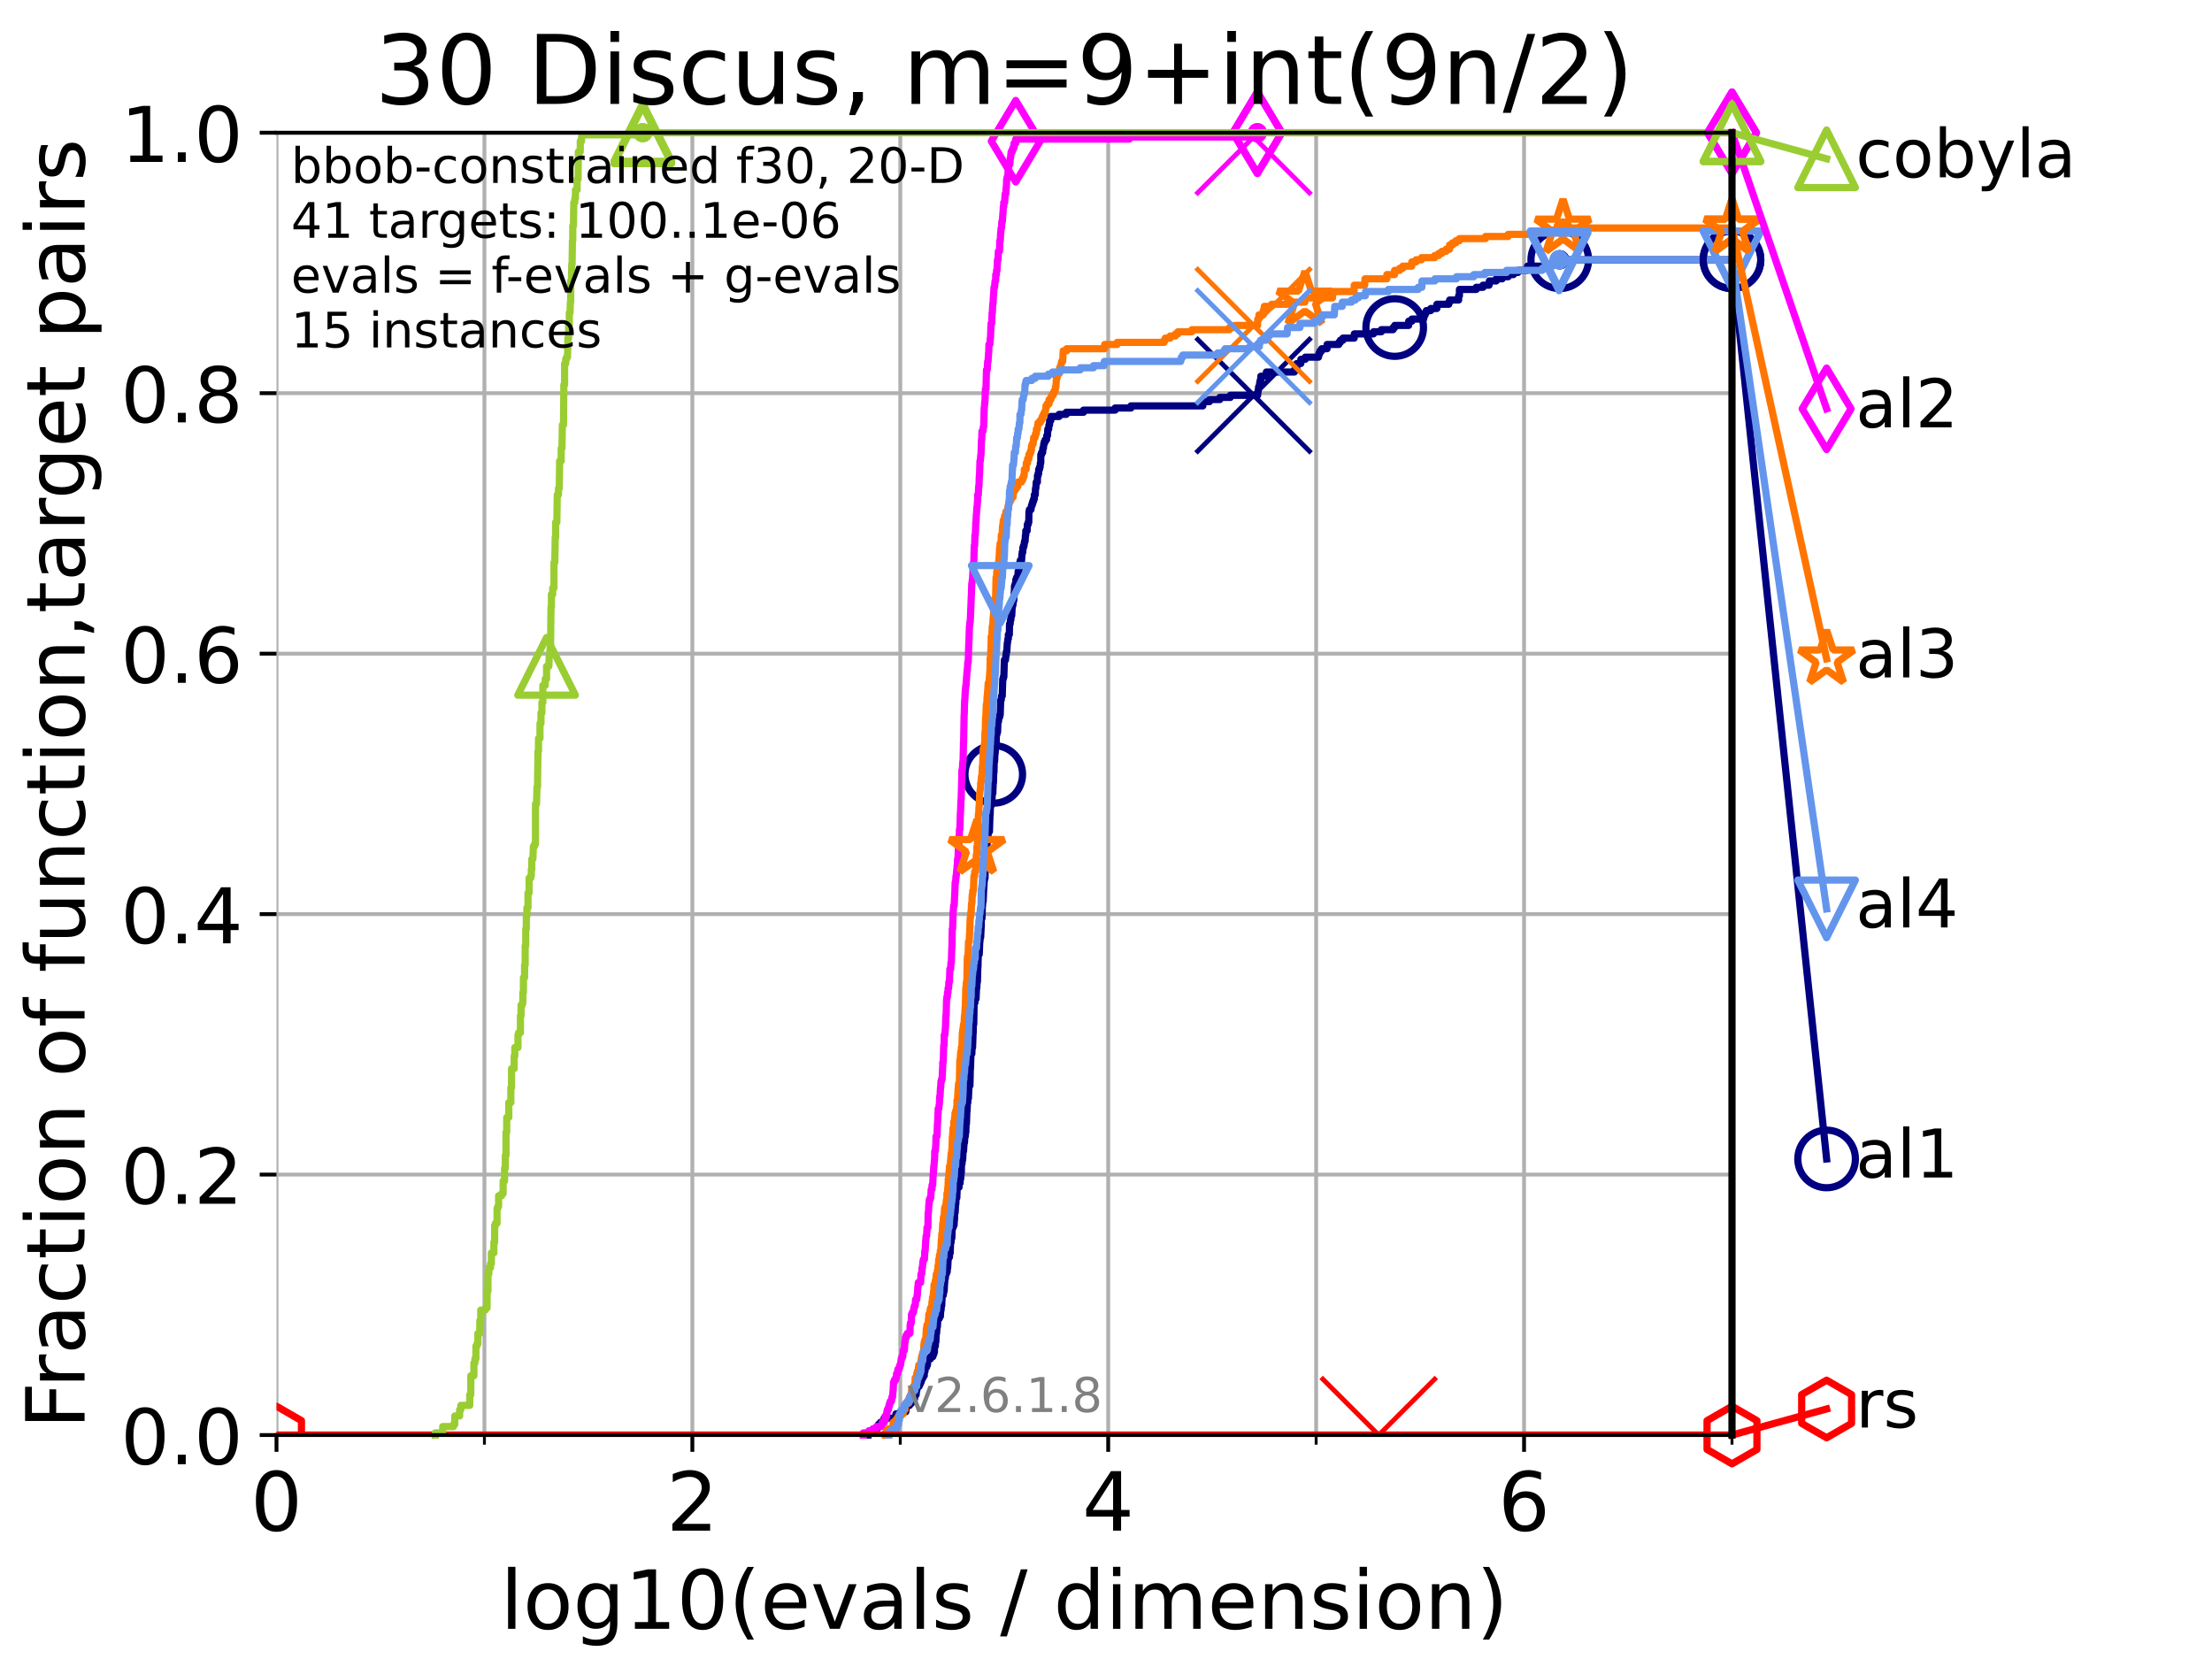 <?xml version="1.0" encoding="utf-8" standalone="no"?>
<!DOCTYPE svg PUBLIC "-//W3C//DTD SVG 1.1//EN"
  "http://www.w3.org/Graphics/SVG/1.1/DTD/svg11.dtd">
<!-- Created with matplotlib (https://matplotlib.org/) -->
<svg height="345.6pt" version="1.1" viewBox="0 0 460.8 345.6" width="460.8pt" xmlns="http://www.w3.org/2000/svg" xmlns:xlink="http://www.w3.org/1999/xlink">
 <defs>
  <style type="text/css">*{stroke-linecap:butt;stroke-linejoin:round;}</style>
 </defs>
 <g id="figure_1">
  <g id="patch_1">
   <path d="M 0 345.6 
L 460.8 345.6 
L 460.8 0 
L 0 0 
z
" style="fill:#ffffff;"/>
  </g>
  <g id="axes_1">
   <g id="patch_2">
    <path d="M 57.6 298.944 
L 360.806 298.944 
L 360.806 27.648 
L 57.6 27.648 
z
" style="fill:#ffffff;"/>
   </g>
   <g id="matplotlib.axis_1">
    <g id="xtick_1">
     <g id="line2d_1">
      <path clip-path="url(#p0b30ebdfb1)" d="M 57.6 298.944 
L 57.6 27.648 
" style="fill:none;stroke:#b0b0b0;stroke-linecap:square;stroke-width:0.8;"/>
     </g>
     <g id="line2d_2">
      <defs>
       <path d="M 0 0 
L 0 3.5 
" id="m264cb1d9dd" style="stroke:#000000;stroke-width:0.8;"/>
      </defs>
      <g>
       <use style="stroke:#000000;stroke-width:0.8;" x="57.6" xlink:href="#m264cb1d9dd" y="298.944"/>
      </g>
     </g>
     <g id="text_1">
      <!-- 0 -->
      <g transform="translate(52.192 318.861)scale(0.17 -0.17)">
       <defs>
        <path d="M 31.781 66.406 
Q 24.172 66.406 20.328 58.906 
Q 16.5 51.422 16.5 36.375 
Q 16.5 21.391 20.328 13.891 
Q 24.172 6.391 31.781 6.391 
Q 39.453 6.391 43.281 13.891 
Q 47.125 21.391 47.125 36.375 
Q 47.125 51.422 43.281 58.906 
Q 39.453 66.406 31.781 66.406 
z
M 31.781 74.219 
Q 44.047 74.219 50.516 64.516 
Q 56.984 54.828 56.984 36.375 
Q 56.984 17.969 50.516 8.266 
Q 44.047 -1.422 31.781 -1.422 
Q 19.531 -1.422 13.062 8.266 
Q 6.594 17.969 6.594 36.375 
Q 6.594 54.828 13.062 64.516 
Q 19.531 74.219 31.781 74.219 
z
" id="DejaVuSans-48"/>
       </defs>
       <use xlink:href="#DejaVuSans-48"/>
      </g>
     </g>
    </g>
    <g id="xtick_2">
     <g id="line2d_3">
      <path clip-path="url(#p0b30ebdfb1)" d="M 144.23 298.944 
L 144.23 27.648 
" style="fill:none;stroke:#b0b0b0;stroke-linecap:square;stroke-width:0.8;"/>
     </g>
     <g id="line2d_4">
      <g>
       <use style="stroke:#000000;stroke-width:0.8;" x="144.23" xlink:href="#m264cb1d9dd" y="298.944"/>
      </g>
     </g>
     <g id="text_2">
      <!-- 2 -->
      <g transform="translate(138.822 318.861)scale(0.17 -0.17)">
       <defs>
        <path d="M 19.188 8.297 
L 53.609 8.297 
L 53.609 0 
L 7.328 0 
L 7.328 8.297 
Q 12.938 14.109 22.625 23.891 
Q 32.328 33.688 34.812 36.531 
Q 39.547 41.844 41.422 45.531 
Q 43.312 49.219 43.312 52.781 
Q 43.312 58.594 39.234 62.25 
Q 35.156 65.922 28.609 65.922 
Q 23.969 65.922 18.812 64.312 
Q 13.672 62.703 7.812 59.422 
L 7.812 69.391 
Q 13.766 71.781 18.938 73 
Q 24.125 74.219 28.422 74.219 
Q 39.75 74.219 46.484 68.547 
Q 53.219 62.891 53.219 53.422 
Q 53.219 48.922 51.531 44.891 
Q 49.859 40.875 45.406 35.406 
Q 44.188 33.984 37.641 27.219 
Q 31.109 20.453 19.188 8.297 
z
" id="DejaVuSans-50"/>
       </defs>
       <use xlink:href="#DejaVuSans-50"/>
      </g>
     </g>
    </g>
    <g id="xtick_3">
     <g id="line2d_5">
      <path clip-path="url(#p0b30ebdfb1)" d="M 230.861 298.944 
L 230.861 27.648 
" style="fill:none;stroke:#b0b0b0;stroke-linecap:square;stroke-width:0.8;"/>
     </g>
     <g id="line2d_6">
      <g>
       <use style="stroke:#000000;stroke-width:0.8;" x="230.861" xlink:href="#m264cb1d9dd" y="298.944"/>
      </g>
     </g>
     <g id="text_3">
      <!-- 4 -->
      <g transform="translate(225.453 318.861)scale(0.17 -0.17)">
       <defs>
        <path d="M 37.797 64.312 
L 12.891 25.391 
L 37.797 25.391 
z
M 35.203 72.906 
L 47.609 72.906 
L 47.609 25.391 
L 58.016 25.391 
L 58.016 17.188 
L 47.609 17.188 
L 47.609 0 
L 37.797 0 
L 37.797 17.188 
L 4.891 17.188 
L 4.891 26.703 
z
" id="DejaVuSans-52"/>
       </defs>
       <use xlink:href="#DejaVuSans-52"/>
      </g>
     </g>
    </g>
    <g id="xtick_4">
     <g id="line2d_7">
      <path clip-path="url(#p0b30ebdfb1)" d="M 317.491 298.944 
L 317.491 27.648 
" style="fill:none;stroke:#b0b0b0;stroke-linecap:square;stroke-width:0.8;"/>
     </g>
     <g id="line2d_8">
      <g>
       <use style="stroke:#000000;stroke-width:0.8;" x="317.491" xlink:href="#m264cb1d9dd" y="298.944"/>
      </g>
     </g>
     <g id="text_4">
      <!-- 6 -->
      <g transform="translate(312.083 318.861)scale(0.17 -0.17)">
       <defs>
        <path d="M 33.016 40.375 
Q 26.375 40.375 22.484 35.828 
Q 18.609 31.297 18.609 23.391 
Q 18.609 15.531 22.484 10.953 
Q 26.375 6.391 33.016 6.391 
Q 39.656 6.391 43.531 10.953 
Q 47.406 15.531 47.406 23.391 
Q 47.406 31.297 43.531 35.828 
Q 39.656 40.375 33.016 40.375 
z
M 52.594 71.297 
L 52.594 62.312 
Q 48.875 64.062 45.094 64.984 
Q 41.312 65.922 37.594 65.922 
Q 27.828 65.922 22.672 59.328 
Q 17.531 52.734 16.797 39.406 
Q 19.672 43.656 24.016 45.922 
Q 28.375 48.188 33.594 48.188 
Q 44.578 48.188 50.953 41.516 
Q 57.328 34.859 57.328 23.391 
Q 57.328 12.156 50.688 5.359 
Q 44.047 -1.422 33.016 -1.422 
Q 20.359 -1.422 13.672 8.266 
Q 6.984 17.969 6.984 36.375 
Q 6.984 53.656 15.188 63.938 
Q 23.391 74.219 37.203 74.219 
Q 40.922 74.219 44.703 73.484 
Q 48.484 72.75 52.594 71.297 
z
" id="DejaVuSans-54"/>
       </defs>
       <use xlink:href="#DejaVuSans-54"/>
      </g>
     </g>
    </g>
    <g id="xtick_5">
     <g id="line2d_9">
      <path clip-path="url(#p0b30ebdfb1)" d="M 100.915 298.944 
L 100.915 27.648 
" style="fill:none;stroke:#b0b0b0;stroke-linecap:square;stroke-width:0.8;"/>
     </g>
     <g id="line2d_10">
      <defs>
       <path d="M 0 0 
L 0 2 
" id="m35be8f3574" style="stroke:#000000;stroke-width:0.6;"/>
      </defs>
      <g>
       <use style="stroke:#000000;stroke-width:0.6;" x="100.915" xlink:href="#m35be8f3574" y="298.944"/>
      </g>
     </g>
    </g>
    <g id="xtick_6">
     <g id="line2d_11">
      <path clip-path="url(#p0b30ebdfb1)" d="M 187.546 298.944 
L 187.546 27.648 
" style="fill:none;stroke:#b0b0b0;stroke-linecap:square;stroke-width:0.8;"/>
     </g>
     <g id="line2d_12">
      <g>
       <use style="stroke:#000000;stroke-width:0.6;" x="187.546" xlink:href="#m35be8f3574" y="298.944"/>
      </g>
     </g>
    </g>
    <g id="xtick_7">
     <g id="line2d_13">
      <path clip-path="url(#p0b30ebdfb1)" d="M 274.176 298.944 
L 274.176 27.648 
" style="fill:none;stroke:#b0b0b0;stroke-linecap:square;stroke-width:0.8;"/>
     </g>
     <g id="line2d_14">
      <g>
       <use style="stroke:#000000;stroke-width:0.6;" x="274.176" xlink:href="#m35be8f3574" y="298.944"/>
      </g>
     </g>
    </g>
    <g id="xtick_8">
     <g id="line2d_15">
      <path clip-path="url(#p0b30ebdfb1)" d="M 360.806 298.944 
L 360.806 27.648 
" style="fill:none;stroke:#b0b0b0;stroke-linecap:square;stroke-width:0.8;"/>
     </g>
     <g id="line2d_16">
      <g>
       <use style="stroke:#000000;stroke-width:0.6;" x="360.806" xlink:href="#m35be8f3574" y="298.944"/>
      </g>
     </g>
    </g>
    <g id="text_5">
     <!-- log10(evals / dimension) -->
     <g transform="translate(104.239 339.314)scale(0.17 -0.17)">
      <defs>
       <path d="M 9.422 75.984 
L 18.406 75.984 
L 18.406 0 
L 9.422 0 
z
" id="DejaVuSans-108"/>
       <path d="M 30.609 48.391 
Q 23.391 48.391 19.188 42.75 
Q 14.984 37.109 14.984 27.297 
Q 14.984 17.484 19.156 11.844 
Q 23.344 6.203 30.609 6.203 
Q 37.797 6.203 41.984 11.859 
Q 46.188 17.531 46.188 27.297 
Q 46.188 37.016 41.984 42.703 
Q 37.797 48.391 30.609 48.391 
z
M 30.609 56 
Q 42.328 56 49.016 48.375 
Q 55.719 40.766 55.719 27.297 
Q 55.719 13.875 49.016 6.219 
Q 42.328 -1.422 30.609 -1.422 
Q 18.844 -1.422 12.172 6.219 
Q 5.516 13.875 5.516 27.297 
Q 5.516 40.766 12.172 48.375 
Q 18.844 56 30.609 56 
z
" id="DejaVuSans-111"/>
       <path d="M 45.406 27.984 
Q 45.406 37.75 41.375 43.109 
Q 37.359 48.484 30.078 48.484 
Q 22.859 48.484 18.828 43.109 
Q 14.797 37.75 14.797 27.984 
Q 14.797 18.266 18.828 12.891 
Q 22.859 7.516 30.078 7.516 
Q 37.359 7.516 41.375 12.891 
Q 45.406 18.266 45.406 27.984 
z
M 54.391 6.781 
Q 54.391 -7.172 48.188 -13.984 
Q 42 -20.797 29.203 -20.797 
Q 24.469 -20.797 20.266 -20.094 
Q 16.062 -19.391 12.109 -17.922 
L 12.109 -9.188 
Q 16.062 -11.328 19.922 -12.344 
Q 23.781 -13.375 27.781 -13.375 
Q 36.625 -13.375 41.016 -8.766 
Q 45.406 -4.156 45.406 5.172 
L 45.406 9.625 
Q 42.625 4.781 38.281 2.391 
Q 33.938 0 27.875 0 
Q 17.828 0 11.672 7.656 
Q 5.516 15.328 5.516 27.984 
Q 5.516 40.672 11.672 48.328 
Q 17.828 56 27.875 56 
Q 33.938 56 38.281 53.609 
Q 42.625 51.219 45.406 46.391 
L 45.406 54.688 
L 54.391 54.688 
z
" id="DejaVuSans-103"/>
       <path d="M 12.406 8.297 
L 28.516 8.297 
L 28.516 63.922 
L 10.984 60.406 
L 10.984 69.391 
L 28.422 72.906 
L 38.281 72.906 
L 38.281 8.297 
L 54.391 8.297 
L 54.391 0 
L 12.406 0 
z
" id="DejaVuSans-49"/>
       <path d="M 31 75.875 
Q 24.469 64.656 21.281 53.656 
Q 18.109 42.672 18.109 31.391 
Q 18.109 20.125 21.312 9.062 
Q 24.516 -2 31 -13.188 
L 23.188 -13.188 
Q 15.875 -1.703 12.234 9.375 
Q 8.594 20.453 8.594 31.391 
Q 8.594 42.281 12.203 53.312 
Q 15.828 64.359 23.188 75.875 
z
" id="DejaVuSans-40"/>
       <path d="M 56.203 29.594 
L 56.203 25.203 
L 14.891 25.203 
Q 15.484 15.922 20.484 11.062 
Q 25.484 6.203 34.422 6.203 
Q 39.594 6.203 44.453 7.469 
Q 49.312 8.734 54.109 11.281 
L 54.109 2.781 
Q 49.266 0.734 44.188 -0.344 
Q 39.109 -1.422 33.891 -1.422 
Q 20.797 -1.422 13.156 6.188 
Q 5.516 13.812 5.516 26.812 
Q 5.516 40.234 12.766 48.109 
Q 20.016 56 32.328 56 
Q 43.359 56 49.781 48.891 
Q 56.203 41.797 56.203 29.594 
z
M 47.219 32.234 
Q 47.125 39.594 43.094 43.984 
Q 39.062 48.391 32.422 48.391 
Q 24.906 48.391 20.391 44.141 
Q 15.875 39.891 15.188 32.172 
z
" id="DejaVuSans-101"/>
       <path d="M 2.984 54.688 
L 12.5 54.688 
L 29.594 8.797 
L 46.688 54.688 
L 56.203 54.688 
L 35.688 0 
L 23.484 0 
z
" id="DejaVuSans-118"/>
       <path d="M 34.281 27.484 
Q 23.391 27.484 19.188 25 
Q 14.984 22.516 14.984 16.5 
Q 14.984 11.719 18.141 8.906 
Q 21.297 6.109 26.703 6.109 
Q 34.188 6.109 38.703 11.406 
Q 43.219 16.703 43.219 25.484 
L 43.219 27.484 
z
M 52.203 31.203 
L 52.203 0 
L 43.219 0 
L 43.219 8.297 
Q 40.141 3.328 35.547 0.953 
Q 30.953 -1.422 24.312 -1.422 
Q 15.922 -1.422 10.953 3.297 
Q 6 8.016 6 15.922 
Q 6 25.141 12.172 29.828 
Q 18.359 34.516 30.609 34.516 
L 43.219 34.516 
L 43.219 35.406 
Q 43.219 41.609 39.141 45 
Q 35.062 48.391 27.688 48.391 
Q 23 48.391 18.547 47.266 
Q 14.109 46.141 10.016 43.891 
L 10.016 52.203 
Q 14.938 54.109 19.578 55.047 
Q 24.219 56 28.609 56 
Q 40.484 56 46.344 49.844 
Q 52.203 43.703 52.203 31.203 
z
" id="DejaVuSans-97"/>
       <path d="M 44.281 53.078 
L 44.281 44.578 
Q 40.484 46.531 36.375 47.5 
Q 32.281 48.484 27.875 48.484 
Q 21.188 48.484 17.844 46.438 
Q 14.5 44.391 14.5 40.281 
Q 14.5 37.156 16.891 35.375 
Q 19.281 33.594 26.516 31.984 
L 29.594 31.297 
Q 39.156 29.25 43.188 25.516 
Q 47.219 21.781 47.219 15.094 
Q 47.219 7.469 41.188 3.016 
Q 35.156 -1.422 24.609 -1.422 
Q 20.219 -1.422 15.453 -0.562 
Q 10.688 0.297 5.422 2 
L 5.422 11.281 
Q 10.406 8.688 15.234 7.391 
Q 20.062 6.109 24.812 6.109 
Q 31.156 6.109 34.562 8.281 
Q 37.984 10.453 37.984 14.406 
Q 37.984 18.062 35.516 20.016 
Q 33.062 21.969 24.703 23.781 
L 21.578 24.516 
Q 13.234 26.266 9.516 29.906 
Q 5.812 33.547 5.812 39.891 
Q 5.812 47.609 11.281 51.797 
Q 16.75 56 26.812 56 
Q 31.781 56 36.172 55.266 
Q 40.578 54.547 44.281 53.078 
z
" id="DejaVuSans-115"/>
       <path id="DejaVuSans-32"/>
       <path d="M 25.391 72.906 
L 33.688 72.906 
L 8.297 -9.281 
L 0 -9.281 
z
" id="DejaVuSans-47"/>
       <path d="M 45.406 46.391 
L 45.406 75.984 
L 54.391 75.984 
L 54.391 0 
L 45.406 0 
L 45.406 8.203 
Q 42.578 3.328 38.25 0.953 
Q 33.938 -1.422 27.875 -1.422 
Q 17.969 -1.422 11.734 6.484 
Q 5.516 14.406 5.516 27.297 
Q 5.516 40.188 11.734 48.094 
Q 17.969 56 27.875 56 
Q 33.938 56 38.25 53.625 
Q 42.578 51.266 45.406 46.391 
z
M 14.797 27.297 
Q 14.797 17.391 18.875 11.75 
Q 22.953 6.109 30.078 6.109 
Q 37.203 6.109 41.297 11.75 
Q 45.406 17.391 45.406 27.297 
Q 45.406 37.203 41.297 42.844 
Q 37.203 48.484 30.078 48.484 
Q 22.953 48.484 18.875 42.844 
Q 14.797 37.203 14.797 27.297 
z
" id="DejaVuSans-100"/>
       <path d="M 9.422 54.688 
L 18.406 54.688 
L 18.406 0 
L 9.422 0 
z
M 9.422 75.984 
L 18.406 75.984 
L 18.406 64.594 
L 9.422 64.594 
z
" id="DejaVuSans-105"/>
       <path d="M 52 44.188 
Q 55.375 50.25 60.062 53.125 
Q 64.75 56 71.094 56 
Q 79.641 56 84.281 50.016 
Q 88.922 44.047 88.922 33.016 
L 88.922 0 
L 79.891 0 
L 79.891 32.719 
Q 79.891 40.578 77.094 44.375 
Q 74.312 48.188 68.609 48.188 
Q 61.625 48.188 57.562 43.547 
Q 53.516 38.922 53.516 30.906 
L 53.516 0 
L 44.484 0 
L 44.484 32.719 
Q 44.484 40.625 41.703 44.406 
Q 38.922 48.188 33.109 48.188 
Q 26.219 48.188 22.156 43.531 
Q 18.109 38.875 18.109 30.906 
L 18.109 0 
L 9.078 0 
L 9.078 54.688 
L 18.109 54.688 
L 18.109 46.188 
Q 21.188 51.219 25.484 53.609 
Q 29.781 56 35.688 56 
Q 41.656 56 45.828 52.969 
Q 50 49.953 52 44.188 
z
" id="DejaVuSans-109"/>
       <path d="M 54.891 33.016 
L 54.891 0 
L 45.906 0 
L 45.906 32.719 
Q 45.906 40.484 42.875 44.328 
Q 39.844 48.188 33.797 48.188 
Q 26.516 48.188 22.312 43.547 
Q 18.109 38.922 18.109 30.906 
L 18.109 0 
L 9.078 0 
L 9.078 54.688 
L 18.109 54.688 
L 18.109 46.188 
Q 21.344 51.125 25.703 53.562 
Q 30.078 56 35.797 56 
Q 45.219 56 50.047 50.172 
Q 54.891 44.344 54.891 33.016 
z
" id="DejaVuSans-110"/>
       <path d="M 8.016 75.875 
L 15.828 75.875 
Q 23.141 64.359 26.781 53.312 
Q 30.422 42.281 30.422 31.391 
Q 30.422 20.453 26.781 9.375 
Q 23.141 -1.703 15.828 -13.188 
L 8.016 -13.188 
Q 14.5 -2 17.703 9.062 
Q 20.906 20.125 20.906 31.391 
Q 20.906 42.672 17.703 53.656 
Q 14.5 64.656 8.016 75.875 
z
" id="DejaVuSans-41"/>
      </defs>
      <use xlink:href="#DejaVuSans-108"/>
      <use x="27.783" xlink:href="#DejaVuSans-111"/>
      <use x="88.965" xlink:href="#DejaVuSans-103"/>
      <use x="152.441" xlink:href="#DejaVuSans-49"/>
      <use x="216.064" xlink:href="#DejaVuSans-48"/>
      <use x="279.688" xlink:href="#DejaVuSans-40"/>
      <use x="318.701" xlink:href="#DejaVuSans-101"/>
      <use x="380.225" xlink:href="#DejaVuSans-118"/>
      <use x="439.404" xlink:href="#DejaVuSans-97"/>
      <use x="500.684" xlink:href="#DejaVuSans-108"/>
      <use x="528.467" xlink:href="#DejaVuSans-115"/>
      <use x="580.566" xlink:href="#DejaVuSans-32"/>
      <use x="612.354" xlink:href="#DejaVuSans-47"/>
      <use x="646.045" xlink:href="#DejaVuSans-32"/>
      <use x="677.832" xlink:href="#DejaVuSans-100"/>
      <use x="741.309" xlink:href="#DejaVuSans-105"/>
      <use x="769.092" xlink:href="#DejaVuSans-109"/>
      <use x="866.504" xlink:href="#DejaVuSans-101"/>
      <use x="928.027" xlink:href="#DejaVuSans-110"/>
      <use x="991.406" xlink:href="#DejaVuSans-115"/>
      <use x="1043.506" xlink:href="#DejaVuSans-105"/>
      <use x="1071.289" xlink:href="#DejaVuSans-111"/>
      <use x="1132.471" xlink:href="#DejaVuSans-110"/>
      <use x="1195.85" xlink:href="#DejaVuSans-41"/>
     </g>
    </g>
   </g>
   <g id="matplotlib.axis_2">
    <g id="ytick_1">
     <g id="line2d_17">
      <path clip-path="url(#p0b30ebdfb1)" d="M 57.6 298.944 
L 360.806 298.944 
" style="fill:none;stroke:#b0b0b0;stroke-linecap:square;stroke-width:0.8;"/>
     </g>
     <g id="line2d_18">
      <defs>
       <path d="M 0 0 
L -3.5 0 
" id="mbe89536228" style="stroke:#000000;stroke-width:0.8;"/>
      </defs>
      <g>
       <use style="stroke:#000000;stroke-width:0.8;" x="57.6" xlink:href="#mbe89536228" y="298.944"/>
      </g>
     </g>
     <g id="text_6">
      <!-- 0.0 -->
      <g transform="translate(25.155 305.023)scale(0.16 -0.16)">
       <defs>
        <path d="M 10.688 12.406 
L 21 12.406 
L 21 0 
L 10.688 0 
z
" id="DejaVuSans-46"/>
       </defs>
       <use xlink:href="#DejaVuSans-48"/>
       <use x="63.623" xlink:href="#DejaVuSans-46"/>
       <use x="95.41" xlink:href="#DejaVuSans-48"/>
      </g>
     </g>
    </g>
    <g id="ytick_2">
     <g id="line2d_19">
      <path clip-path="url(#p0b30ebdfb1)" d="M 57.6 244.685 
L 360.806 244.685 
" style="fill:none;stroke:#b0b0b0;stroke-linecap:square;stroke-width:0.8;"/>
     </g>
     <g id="line2d_20">
      <g>
       <use style="stroke:#000000;stroke-width:0.8;" x="57.6" xlink:href="#mbe89536228" y="244.685"/>
      </g>
     </g>
     <g id="text_7">
      <!-- 0.2 -->
      <g transform="translate(25.155 250.764)scale(0.16 -0.16)">
       <use xlink:href="#DejaVuSans-48"/>
       <use x="63.623" xlink:href="#DejaVuSans-46"/>
       <use x="95.41" xlink:href="#DejaVuSans-50"/>
      </g>
     </g>
    </g>
    <g id="ytick_3">
     <g id="line2d_21">
      <path clip-path="url(#p0b30ebdfb1)" d="M 57.6 190.426 
L 360.806 190.426 
" style="fill:none;stroke:#b0b0b0;stroke-linecap:square;stroke-width:0.8;"/>
     </g>
     <g id="line2d_22">
      <g>
       <use style="stroke:#000000;stroke-width:0.8;" x="57.6" xlink:href="#mbe89536228" y="190.426"/>
      </g>
     </g>
     <g id="text_8">
      <!-- 0.4 -->
      <g transform="translate(25.155 196.504)scale(0.16 -0.16)">
       <use xlink:href="#DejaVuSans-48"/>
       <use x="63.623" xlink:href="#DejaVuSans-46"/>
       <use x="95.41" xlink:href="#DejaVuSans-52"/>
      </g>
     </g>
    </g>
    <g id="ytick_4">
     <g id="line2d_23">
      <path clip-path="url(#p0b30ebdfb1)" d="M 57.6 136.166 
L 360.806 136.166 
" style="fill:none;stroke:#b0b0b0;stroke-linecap:square;stroke-width:0.8;"/>
     </g>
     <g id="line2d_24">
      <g>
       <use style="stroke:#000000;stroke-width:0.8;" x="57.6" xlink:href="#mbe89536228" y="136.166"/>
      </g>
     </g>
     <g id="text_9">
      <!-- 0.6 -->
      <g transform="translate(25.155 142.245)scale(0.16 -0.16)">
       <use xlink:href="#DejaVuSans-48"/>
       <use x="63.623" xlink:href="#DejaVuSans-46"/>
       <use x="95.41" xlink:href="#DejaVuSans-54"/>
      </g>
     </g>
    </g>
    <g id="ytick_5">
     <g id="line2d_25">
      <path clip-path="url(#p0b30ebdfb1)" d="M 57.6 81.907 
L 360.806 81.907 
" style="fill:none;stroke:#b0b0b0;stroke-linecap:square;stroke-width:0.8;"/>
     </g>
     <g id="line2d_26">
      <g>
       <use style="stroke:#000000;stroke-width:0.8;" x="57.6" xlink:href="#mbe89536228" y="81.907"/>
      </g>
     </g>
     <g id="text_10">
      <!-- 0.8 -->
      <g transform="translate(25.155 87.986)scale(0.16 -0.16)">
       <defs>
        <path d="M 31.781 34.625 
Q 24.75 34.625 20.719 30.859 
Q 16.703 27.094 16.703 20.516 
Q 16.703 13.922 20.719 10.156 
Q 24.75 6.391 31.781 6.391 
Q 38.812 6.391 42.859 10.172 
Q 46.922 13.969 46.922 20.516 
Q 46.922 27.094 42.891 30.859 
Q 38.875 34.625 31.781 34.625 
z
M 21.922 38.812 
Q 15.578 40.375 12.031 44.719 
Q 8.5 49.078 8.5 55.328 
Q 8.5 64.062 14.719 69.141 
Q 20.953 74.219 31.781 74.219 
Q 42.672 74.219 48.875 69.141 
Q 55.078 64.062 55.078 55.328 
Q 55.078 49.078 51.531 44.719 
Q 48 40.375 41.703 38.812 
Q 48.828 37.156 52.797 32.312 
Q 56.781 27.484 56.781 20.516 
Q 56.781 9.906 50.312 4.234 
Q 43.844 -1.422 31.781 -1.422 
Q 19.734 -1.422 13.25 4.234 
Q 6.781 9.906 6.781 20.516 
Q 6.781 27.484 10.781 32.312 
Q 14.797 37.156 21.922 38.812 
z
M 18.312 54.391 
Q 18.312 48.734 21.844 45.562 
Q 25.391 42.391 31.781 42.391 
Q 38.141 42.391 41.719 45.562 
Q 45.312 48.734 45.312 54.391 
Q 45.312 60.062 41.719 63.234 
Q 38.141 66.406 31.781 66.406 
Q 25.391 66.406 21.844 63.234 
Q 18.312 60.062 18.312 54.391 
z
" id="DejaVuSans-56"/>
       </defs>
       <use xlink:href="#DejaVuSans-48"/>
       <use x="63.623" xlink:href="#DejaVuSans-46"/>
       <use x="95.41" xlink:href="#DejaVuSans-56"/>
      </g>
     </g>
    </g>
    <g id="ytick_6">
     <g id="line2d_27">
      <path clip-path="url(#p0b30ebdfb1)" d="M 57.6 27.648 
L 360.806 27.648 
" style="fill:none;stroke:#b0b0b0;stroke-linecap:square;stroke-width:0.8;"/>
     </g>
     <g id="line2d_28">
      <g>
       <use style="stroke:#000000;stroke-width:0.8;" x="57.6" xlink:href="#mbe89536228" y="27.648"/>
      </g>
     </g>
     <g id="text_11">
      <!-- 1.0 -->
      <g transform="translate(25.155 33.727)scale(0.16 -0.16)">
       <use xlink:href="#DejaVuSans-49"/>
       <use x="63.623" xlink:href="#DejaVuSans-46"/>
       <use x="95.41" xlink:href="#DejaVuSans-48"/>
      </g>
     </g>
    </g>
    <g id="text_12">
     <!-- Fraction of function,target pairs -->
     <g transform="translate(17.62 297.681)rotate(-90)scale(0.17 -0.17)">
      <defs>
       <path d="M 9.812 72.906 
L 51.703 72.906 
L 51.703 64.594 
L 19.672 64.594 
L 19.672 43.109 
L 48.578 43.109 
L 48.578 34.812 
L 19.672 34.812 
L 19.672 0 
L 9.812 0 
z
" id="DejaVuSans-70"/>
       <path d="M 41.109 46.297 
Q 39.594 47.172 37.812 47.578 
Q 36.031 48 33.891 48 
Q 26.266 48 22.188 43.047 
Q 18.109 38.094 18.109 28.812 
L 18.109 0 
L 9.078 0 
L 9.078 54.688 
L 18.109 54.688 
L 18.109 46.188 
Q 20.953 51.172 25.484 53.578 
Q 30.031 56 36.531 56 
Q 37.453 56 38.578 55.875 
Q 39.703 55.766 41.062 55.516 
z
" id="DejaVuSans-114"/>
       <path d="M 48.781 52.594 
L 48.781 44.188 
Q 44.969 46.297 41.141 47.344 
Q 37.312 48.391 33.406 48.391 
Q 24.656 48.391 19.812 42.844 
Q 14.984 37.312 14.984 27.297 
Q 14.984 17.281 19.812 11.734 
Q 24.656 6.203 33.406 6.203 
Q 37.312 6.203 41.141 7.25 
Q 44.969 8.297 48.781 10.406 
L 48.781 2.094 
Q 45.016 0.344 40.984 -0.531 
Q 36.969 -1.422 32.422 -1.422 
Q 20.062 -1.422 12.781 6.344 
Q 5.516 14.109 5.516 27.297 
Q 5.516 40.672 12.859 48.328 
Q 20.219 56 33.016 56 
Q 37.156 56 41.109 55.141 
Q 45.062 54.297 48.781 52.594 
z
" id="DejaVuSans-99"/>
       <path d="M 18.312 70.219 
L 18.312 54.688 
L 36.812 54.688 
L 36.812 47.703 
L 18.312 47.703 
L 18.312 18.016 
Q 18.312 11.328 20.141 9.422 
Q 21.969 7.516 27.594 7.516 
L 36.812 7.516 
L 36.812 0 
L 27.594 0 
Q 17.188 0 13.234 3.875 
Q 9.281 7.766 9.281 18.016 
L 9.281 47.703 
L 2.688 47.703 
L 2.688 54.688 
L 9.281 54.688 
L 9.281 70.219 
z
" id="DejaVuSans-116"/>
       <path d="M 37.109 75.984 
L 37.109 68.5 
L 28.516 68.5 
Q 23.688 68.5 21.797 66.547 
Q 19.922 64.594 19.922 59.516 
L 19.922 54.688 
L 34.719 54.688 
L 34.719 47.703 
L 19.922 47.703 
L 19.922 0 
L 10.891 0 
L 10.891 47.703 
L 2.297 47.703 
L 2.297 54.688 
L 10.891 54.688 
L 10.891 58.5 
Q 10.891 67.625 15.141 71.797 
Q 19.391 75.984 28.609 75.984 
z
" id="DejaVuSans-102"/>
       <path d="M 8.5 21.578 
L 8.5 54.688 
L 17.484 54.688 
L 17.484 21.922 
Q 17.484 14.156 20.5 10.266 
Q 23.531 6.391 29.594 6.391 
Q 36.859 6.391 41.078 11.031 
Q 45.312 15.672 45.312 23.688 
L 45.312 54.688 
L 54.297 54.688 
L 54.297 0 
L 45.312 0 
L 45.312 8.406 
Q 42.047 3.422 37.719 1 
Q 33.406 -1.422 27.688 -1.422 
Q 18.266 -1.422 13.375 4.438 
Q 8.5 10.297 8.5 21.578 
z
M 31.109 56 
z
" id="DejaVuSans-117"/>
       <path d="M 11.719 12.406 
L 22.016 12.406 
L 22.016 4 
L 14.016 -11.625 
L 7.719 -11.625 
L 11.719 4 
z
" id="DejaVuSans-44"/>
       <path d="M 18.109 8.203 
L 18.109 -20.797 
L 9.078 -20.797 
L 9.078 54.688 
L 18.109 54.688 
L 18.109 46.391 
Q 20.953 51.266 25.266 53.625 
Q 29.594 56 35.594 56 
Q 45.562 56 51.781 48.094 
Q 58.016 40.188 58.016 27.297 
Q 58.016 14.406 51.781 6.484 
Q 45.562 -1.422 35.594 -1.422 
Q 29.594 -1.422 25.266 0.953 
Q 20.953 3.328 18.109 8.203 
z
M 48.688 27.297 
Q 48.688 37.203 44.609 42.844 
Q 40.531 48.484 33.406 48.484 
Q 26.266 48.484 22.188 42.844 
Q 18.109 37.203 18.109 27.297 
Q 18.109 17.391 22.188 11.75 
Q 26.266 6.109 33.406 6.109 
Q 40.531 6.109 44.609 11.75 
Q 48.688 17.391 48.688 27.297 
z
" id="DejaVuSans-112"/>
      </defs>
      <use xlink:href="#DejaVuSans-70"/>
      <use x="50.27" xlink:href="#DejaVuSans-114"/>
      <use x="91.383" xlink:href="#DejaVuSans-97"/>
      <use x="152.662" xlink:href="#DejaVuSans-99"/>
      <use x="207.643" xlink:href="#DejaVuSans-116"/>
      <use x="246.852" xlink:href="#DejaVuSans-105"/>
      <use x="274.635" xlink:href="#DejaVuSans-111"/>
      <use x="335.816" xlink:href="#DejaVuSans-110"/>
      <use x="399.195" xlink:href="#DejaVuSans-32"/>
      <use x="430.982" xlink:href="#DejaVuSans-111"/>
      <use x="492.164" xlink:href="#DejaVuSans-102"/>
      <use x="527.369" xlink:href="#DejaVuSans-32"/>
      <use x="559.156" xlink:href="#DejaVuSans-102"/>
      <use x="594.361" xlink:href="#DejaVuSans-117"/>
      <use x="657.74" xlink:href="#DejaVuSans-110"/>
      <use x="721.119" xlink:href="#DejaVuSans-99"/>
      <use x="776.1" xlink:href="#DejaVuSans-116"/>
      <use x="815.309" xlink:href="#DejaVuSans-105"/>
      <use x="843.092" xlink:href="#DejaVuSans-111"/>
      <use x="904.273" xlink:href="#DejaVuSans-110"/>
      <use x="967.652" xlink:href="#DejaVuSans-44"/>
      <use x="999.439" xlink:href="#DejaVuSans-116"/>
      <use x="1038.648" xlink:href="#DejaVuSans-97"/>
      <use x="1099.928" xlink:href="#DejaVuSans-114"/>
      <use x="1139.291" xlink:href="#DejaVuSans-103"/>
      <use x="1202.768" xlink:href="#DejaVuSans-101"/>
      <use x="1264.291" xlink:href="#DejaVuSans-116"/>
      <use x="1303.5" xlink:href="#DejaVuSans-32"/>
      <use x="1335.287" xlink:href="#DejaVuSans-112"/>
      <use x="1398.764" xlink:href="#DejaVuSans-97"/>
      <use x="1460.043" xlink:href="#DejaVuSans-105"/>
      <use x="1487.826" xlink:href="#DejaVuSans-114"/>
      <use x="1528.939" xlink:href="#DejaVuSans-115"/>
     </g>
    </g>
   </g>
   <g id="line2d_29">
    <defs>
     <path d="M 0 1.5 
C 0.398 1.5 0.779 1.342 1.061 1.061 
C 1.342 0.779 1.5 0.398 1.5 0 
C 1.5 -0.398 1.342 -0.779 1.061 -1.061 
C 0.779 -1.342 0.398 -1.5 0 -1.5 
C -0.398 -1.5 -0.779 -1.342 -1.061 -1.061 
C -1.342 -0.779 -1.5 -0.398 -1.5 0 
C -1.5 0.398 -1.342 0.779 -1.061 1.061 
C -0.779 1.342 -0.398 1.5 0 1.5 
z
" id="m053c118928" style="stroke:#000080;"/>
    </defs>
    <g>
     <use style="fill:#000080;stroke:#000080;" x="324.928" xlink:href="#m053c118928" y="54.116"/>
     <use style="fill:#000080;stroke:#000080;" x="324.928" xlink:href="#m053c118928" y="54.116"/>
    </g>
   </g>
   <g id="line2d_30">
    <path d="M 180.81 298.944 
L 180.81 298.503 
L 181.218 298.503 
L 181.218 298.062 
L 182.481 298.062 
L 182.481 297.621 
L 182.764 297.621 
L 182.764 297.179 
L 182.988 297.179 
L 182.988 296.738 
L 183.412 296.738 
L 183.412 296.297 
L 184.182 296.297 
L 184.182 295.415 
L 186.643 295.415 
L 186.643 294.533 
L 187.528 294.533 
L 187.528 294.092 
L 188.701 294.092 
L 188.8 293.209 
L 188.867 293.209 
L 188.867 292.768 
L 189.486 292.768 
L 189.486 292.327 
L 189.884 292.327 
L 189.884 291.886 
L 190.061 291.886 
L 190.061 291.445 
L 190.501 291.445 
L 190.607 290.562 
L 190.847 290.562 
L 190.916 289.68 
L 190.992 289.68 
L 191.053 288.798 
L 191.479 288.798 
L 191.479 288.357 
L 191.693 288.357 
L 191.693 287.916 
L 191.891 287.916 
L 191.891 287.475 
L 192.044 287.475 
L 192.044 287.033 
L 192.269 287.033 
L 192.269 286.592 
L 192.534 286.592 
L 192.56 285.71 
L 192.683 285.71 
L 192.745 284.828 
L 193.013 284.828 
L 193.013 284.387 
L 193.192 284.387 
L 193.282 283.504 
L 193.339 283.504 
L 193.339 283.063 
L 193.845 283.063 
L 193.845 282.622 
L 194.318 282.622 
L 194.318 282.181 
L 194.502 282.181 
L 194.502 281.74 
L 194.642 281.74 
L 194.695 280.416 
L 194.845 280.416 
L 194.88 279.534 
L 194.957 279.534 
L 195.034 277.77 
L 195.105 277.77 
L 195.192 276.446 
L 195.264 276.446 
L 195.37 274.682 
L 195.667 274.682 
L 195.667 274.241 
L 195.891 274.241 
L 195.982 272.917 
L 196.042 272.917 
L 196.103 272.035 
L 196.169 272.035 
L 196.278 269.829 
L 196.499 269.829 
L 196.597 268.947 
L 196.685 268.947 
L 196.773 267.183 
L 196.802 267.183 
L 196.825 266.3 
L 196.937 266.3 
L 196.948 265.418 
L 197.142 265.418 
L 197.142 264.977 
L 197.305 264.977 
L 197.366 264.095 
L 197.422 264.095 
L 197.516 262.33 
L 197.563 262.33 
L 197.563 261.889 
L 197.789 261.889 
L 197.838 261.007 
L 197.941 261.007 
L 198.028 258.801 
L 198.123 258.801 
L 198.187 257.919 
L 198.278 257.919 
L 198.38 255.713 
L 198.566 255.713 
L 198.566 255.272 
L 198.741 255.272 
L 198.831 253.949 
L 198.857 253.949 
L 198.859 252.625 
L 198.972 252.625 
L 199.068 250.861 
L 199.113 250.861 
L 199.169 249.537 
L 199.321 249.537 
L 199.411 247.332 
L 199.784 247.332 
L 199.825 246.449 
L 200.007 246.449 
L 200.041 245.567 
L 200.126 245.567 
L 200.223 244.244 
L 200.262 244.244 
L 200.294 242.479 
L 200.399 242.479 
L 200.471 241.597 
L 200.542 241.597 
L 200.622 239.832 
L 200.72 239.832 
L 200.831 238.068 
L 200.91 238.068 
L 201.003 236.744 
L 201.079 236.744 
L 201.149 235.862 
L 201.197 235.862 
L 201.254 234.098 
L 201.328 234.098 
L 201.411 231.451 
L 201.454 231.451 
L 201.526 229.686 
L 201.61 229.686 
L 201.61 228.804 
L 201.74 228.804 
L 201.837 226.598 
L 201.866 226.598 
L 201.866 226.157 
L 202.055 226.157 
L 202.134 222.628 
L 202.167 222.628 
L 202.269 219.54 
L 202.447 219.54 
L 202.507 218.217 
L 202.604 218.217 
L 202.71 215.129 
L 202.736 215.129 
L 202.772 213.364 
L 202.848 213.364 
L 202.929 208.953 
L 203.071 208.953 
L 203.166 208.071 
L 203.328 208.071 
L 203.424 205.865 
L 203.475 205.865 
L 203.548 204.542 
L 203.612 204.542 
L 203.7 201.454 
L 203.727 201.454 
L 203.794 198.807 
L 203.995 198.807 
L 204.101 196.16 
L 204.134 196.16 
L 204.208 195.278 
L 204.286 195.278 
L 204.397 193.072 
L 204.417 193.072 
L 204.423 191.308 
L 204.566 191.308 
L 204.649 188.661 
L 204.686 188.661 
L 204.717 187.779 
L 204.81 187.779 
L 204.917 185.132 
L 204.939 185.132 
L 205.04 183.367 
L 205.081 183.367 
L 205.081 182.926 
L 205.197 182.926 
L 205.271 179.838 
L 205.31 179.838 
L 205.396 177.633 
L 205.438 177.633 
L 205.488 176.751 
L 205.56 176.751 
L 205.665 175.427 
L 205.716 175.427 
L 205.821 174.104 
L 205.833 174.104 
L 205.877 173.221 
L 206.119 173.221 
L 206.23 169.692 
L 206.264 169.692 
L 206.322 167.928 
L 206.438 167.928 
L 206.537 166.604 
L 206.643 166.604 
L 206.718 165.281 
L 206.822 165.281 
L 206.909 163.075 
L 206.952 163.075 
L 207.017 160.87 
L 207.067 160.87 
L 207.112 158.664 
L 207.189 158.664 
L 207.267 156.9 
L 207.319 156.9 
L 207.393 155.135 
L 207.507 155.135 
L 207.579 152.929 
L 207.692 152.929 
L 207.692 152.488 
L 207.815 152.488 
L 207.887 150.283 
L 208.011 150.283 
L 208.069 149.4 
L 208.244 149.4 
L 208.244 148.959 
L 208.357 148.959 
L 208.465 145.871 
L 208.564 145.871 
L 208.636 144.989 
L 208.785 144.989 
L 208.894 141.46 
L 209.001 141.46 
L 209.001 141.019 
L 209.118 141.019 
L 209.228 137.49 
L 209.46 137.49 
L 209.546 136.608 
L 209.585 136.608 
L 209.649 135.725 
L 209.738 135.725 
L 209.837 133.961 
L 209.881 133.961 
L 209.969 133.078 
L 210.058 133.078 
L 210.061 132.196 
L 210.262 132.196 
L 210.303 129.991 
L 210.434 129.991 
L 210.493 129.108 
L 210.585 129.108 
L 210.639 128.226 
L 210.763 128.226 
L 210.853 126.462 
L 210.905 126.462 
L 210.905 126.02 
L 211.022 126.02 
L 211.091 125.138 
L 211.183 125.138 
L 211.281 123.374 
L 211.311 123.374 
L 211.335 122.05 
L 211.478 122.05 
L 211.478 121.609 
L 211.616 121.609 
L 211.619 120.727 
L 211.783 120.727 
L 211.783 120.286 
L 212.012 120.286 
L 212.111 118.962 
L 212.277 118.962 
L 212.374 117.639 
L 212.421 117.639 
L 212.421 117.198 
L 212.539 117.198 
L 212.539 116.757 
L 212.813 116.757 
L 212.89 115.433 
L 212.947 115.433 
L 212.947 114.992 
L 213.068 114.992 
L 213.074 114.11 
L 213.208 114.11 
L 213.208 113.669 
L 213.333 113.669 
L 213.42 112.786 
L 213.543 112.786 
L 213.62 111.463 
L 213.689 111.463 
L 213.689 110.581 
L 213.971 110.581 
L 214.011 109.257 
L 214.181 109.257 
L 214.181 108.816 
L 214.309 108.816 
L 214.351 106.611 
L 214.43 106.611 
L 214.43 106.169 
L 214.77 106.169 
L 214.875 105.287 
L 215.015 105.287 
L 215.015 104.846 
L 215.153 104.846 
L 215.153 104.405 
L 215.316 104.405 
L 215.316 103.964 
L 215.466 103.964 
L 215.471 103.082 
L 215.66 103.082 
L 215.71 101.758 
L 215.782 101.758 
L 215.868 100.435 
L 216.105 100.435 
L 216.119 99.111 
L 216.241 99.111 
L 216.241 98.67 
L 216.369 98.67 
L 216.372 97.788 
L 216.55 97.788 
L 216.55 97.347 
L 216.663 97.347 
L 216.734 96.465 
L 216.811 96.465 
L 216.82 94.7 
L 216.984 94.7 
L 216.984 94.259 
L 217.206 94.259 
L 217.239 93.377 
L 217.363 93.377 
L 217.427 92.494 
L 217.53 92.494 
L 217.53 92.053 
L 217.73 92.053 
L 217.73 91.612 
L 218.014 91.612 
L 218.069 90.73 
L 218.22 90.73 
L 218.277 89.406 
L 218.453 89.406 
L 218.512 88.524 
L 218.638 88.524 
L 218.646 87.642 
L 218.891 87.642 
L 218.911 86.76 
L 220.627 86.76 
L 220.627 86.319 
L 222.125 86.319 
L 222.125 85.877 
L 225.716 85.877 
L 225.716 85.436 
L 232.295 85.436 
L 232.295 84.995 
L 235.594 84.995 
L 235.594 84.554 
L 250.574 84.554 
L 250.643 83.672 
L 251.946 83.672 
L 251.946 83.231 
L 254.105 83.231 
L 254.105 82.789 
L 256.298 82.789 
L 256.298 82.348 
L 261.983 82.348 
L 262.069 81.466 
L 262.11 81.466 
L 262.193 80.584 
L 262.343 80.584 
L 262.421 79.702 
L 262.51 79.702 
L 262.51 79.26 
L 262.638 79.26 
L 262.648 78.378 
L 263.806 78.378 
L 263.81 77.496 
L 269.652 77.496 
L 269.652 77.055 
L 270.136 77.055 
L 270.144 75.731 
L 270.987 75.731 
L 270.995 74.849 
L 271.912 74.849 
L 271.912 74.408 
L 274.667 74.408 
L 274.667 73.967 
L 274.791 73.967 
L 274.791 73.526 
L 275.003 73.526 
L 275.003 73.085 
L 275.325 73.085 
L 275.325 72.643 
L 276.452 72.643 
L 276.454 71.761 
L 278.9 71.761 
L 278.9 71.32 
L 279.213 71.32 
L 279.213 70.879 
L 279.746 70.879 
L 279.746 70.438 
L 282.098 70.438 
L 282.127 69.556 
L 286.122 69.556 
L 286.122 69.114 
L 287.757 69.114 
L 287.757 68.673 
L 290.207 68.673 
L 290.207 68.232 
L 290.543 68.232 
L 290.543 67.791 
L 293.449 67.791 
L 293.458 66.909 
L 294.122 66.909 
L 294.122 66.468 
L 296.564 66.468 
L 296.564 66.026 
L 296.68 66.026 
L 296.68 65.585 
L 296.89 65.585 
L 296.89 65.144 
L 297.128 65.144 
L 297.128 64.703 
L 298.058 64.703 
L 298.058 64.262 
L 299.327 64.262 
L 299.33 63.38 
L 301.812 63.38 
L 301.812 62.939 
L 301.994 62.939 
L 301.994 62.497 
L 303.861 62.497 
L 303.863 61.615 
L 304.024 61.615 
L 304.027 60.292 
L 307.529 60.292 
L 307.529 59.851 
L 308.937 59.851 
L 308.937 59.409 
L 310.203 59.409 
L 310.258 58.527 
L 311.689 58.527 
L 311.689 58.086 
L 312.929 58.086 
L 312.929 57.645 
L 314.186 57.645 
L 314.186 57.204 
L 315.276 57.204 
L 315.276 56.763 
L 316.22 56.763 
L 316.22 56.322 
L 318.067 56.322 
L 318.067 55.88 
L 318.209 55.88 
L 318.209 55.439 
L 322.925 55.439 
L 322.925 54.998 
L 324.339 54.998 
L 324.339 54.557 
L 324.928 54.557 
L 324.928 54.116 
L 360.806 54.116 
L 360.806 54.116 
" style="fill:none;stroke:#000080;stroke-linecap:square;stroke-width:1.5;"/>
   </g>
   <g id="line2d_31">
    <defs>
     <path d="M 0 6 
C 1.591 6 3.117 5.368 4.243 4.243 
C 5.368 3.117 6 1.591 6 0 
C 6 -1.591 5.368 -3.117 4.243 -4.243 
C 3.117 -5.368 1.591 -6 0 -6 
C -1.591 -6 -3.117 -5.368 -4.243 -4.243 
C -5.368 -3.117 -6 -1.591 -6 0 
C -6 1.591 -5.368 3.117 -4.243 4.243 
C -3.117 5.368 -1.591 6 0 6 
z
" id="m262bdd482d" style="stroke:#000080;stroke-width:1.5;"/>
    </defs>
    <g>
     <use style="fill-opacity:0;stroke:#000080;stroke-width:1.5;" x="207.017" xlink:href="#m262bdd482d" y="161.311"/>
     <use style="fill-opacity:0;stroke:#000080;stroke-width:1.5;" x="290.543" xlink:href="#m262bdd482d" y="68.232"/>
     <use style="fill-opacity:0;stroke:#000080;stroke-width:1.5;" x="324.928" xlink:href="#m262bdd482d" y="54.116"/>
     <use style="fill-opacity:0;stroke:#000080;stroke-width:1.5;" x="360.806" xlink:href="#m262bdd482d" y="54.116"/>
    </g>
   </g>
   <g id="line2d_32">
    <path style="fill:none;stroke:#000080;stroke-linecap:square;stroke-width:1.5;"/>
    <g/>
   </g>
   <g id="line2d_33">
    <path clip-path="url(#p0b30ebdfb1)" d="M 261.142 82.348 
" style="fill:none;stroke:#000080;stroke-linecap:square;stroke-width:1.5;"/>
    <defs>
     <path d="M -12 12 
L 12 -12 
M -12 -12 
L 12 12 
" id="mbc28a11dc8" style="stroke:#000080;"/>
    </defs>
    <g clip-path="url(#p0b30ebdfb1)">
     <use style="fill:#000080;stroke:#000080;" x="261.142" xlink:href="#mbc28a11dc8" y="82.348"/>
    </g>
   </g>
   <g id="line2d_34">
    <defs>
     <path d="M 0 1.5 
C 0.398 1.5 0.779 1.342 1.061 1.061 
C 1.342 0.779 1.5 0.398 1.5 0 
C 1.5 -0.398 1.342 -0.779 1.061 -1.061 
C 0.779 -1.342 0.398 -1.5 0 -1.5 
C -0.398 -1.5 -0.779 -1.342 -1.061 -1.061 
C -1.342 -0.779 -1.5 -0.398 -1.5 0 
C -1.5 0.398 -1.342 0.779 -1.061 1.061 
C -0.779 1.342 -0.398 1.5 0 1.5 
z
" id="m6b11bd52f1" style="stroke:#ff00ff;"/>
    </defs>
    <g>
     <use style="fill:#ff00ff;stroke:#ff00ff;" x="261.929" xlink:href="#m6b11bd52f1" y="27.648"/>
     <use style="fill:#ff00ff;stroke:#ff00ff;" x="261.929" xlink:href="#m6b11bd52f1" y="27.648"/>
    </g>
   </g>
   <g id="line2d_35">
    <path d="M 179.839 298.944 
L 179.839 298.503 
L 181.006 298.503 
L 181.006 298.062 
L 181.865 298.062 
L 181.865 297.621 
L 182.581 297.621 
L 182.581 297.179 
L 183.662 297.179 
L 183.662 296.738 
L 183.786 296.738 
L 183.786 296.297 
L 184.177 296.297 
L 184.177 295.856 
L 184.378 295.856 
L 184.403 294.974 
L 184.72 294.974 
L 184.738 294.092 
L 184.842 294.092 
L 184.842 293.65 
L 185.071 293.65 
L 185.071 293.209 
L 185.189 293.209 
L 185.189 292.768 
L 185.304 292.768 
L 185.304 292.327 
L 185.466 292.327 
L 185.466 291.886 
L 185.725 291.886 
L 185.812 291.004 
L 185.941 291.004 
L 186.039 289.68 
L 186.066 289.68 
L 186.133 287.916 
L 186.314 287.916 
L 186.314 287.475 
L 186.594 287.475 
L 186.594 287.033 
L 186.726 287.033 
L 186.765 286.151 
L 187.005 286.151 
L 187.036 285.269 
L 187.312 285.269 
L 187.312 284.828 
L 187.437 284.828 
L 187.437 284.387 
L 187.59 284.387 
L 187.689 283.504 
L 187.73 283.504 
L 187.73 283.063 
L 187.871 283.063 
L 187.871 282.622 
L 188.073 282.622 
L 188.143 281.299 
L 188.402 281.299 
L 188.491 279.534 
L 188.555 279.534 
L 188.618 278.652 
L 188.766 278.652 
L 188.766 278.211 
L 188.999 278.211 
L 188.999 277.77 
L 189.555 277.77 
L 189.603 276.005 
L 189.675 276.005 
L 189.675 275.564 
L 189.836 275.564 
L 189.882 273.799 
L 190.071 273.799 
L 190.071 273.358 
L 190.299 273.358 
L 190.361 272.476 
L 190.476 272.476 
L 190.476 272.035 
L 190.655 272.035 
L 190.728 270.712 
L 190.978 270.712 
L 191.05 269.829 
L 191.095 269.829 
L 191.194 268.065 
L 191.239 268.065 
L 191.296 267.183 
L 191.788 267.183 
L 191.858 265.418 
L 192.006 265.418 
L 192.081 264.095 
L 192.164 264.095 
L 192.252 262.771 
L 192.358 262.771 
L 192.358 262.33 
L 192.583 262.33 
L 192.658 260.566 
L 192.73 260.566 
L 192.842 258.36 
L 192.861 258.36 
L 192.928 257.478 
L 193.031 257.478 
L 193.118 255.713 
L 193.296 255.713 
L 193.35 252.625 
L 193.417 252.625 
L 193.493 250.861 
L 193.541 250.861 
L 193.578 249.978 
L 193.74 249.978 
L 193.74 249.537 
L 193.888 249.537 
L 193.983 247.773 
L 194.148 247.773 
L 194.156 246.89 
L 194.293 246.89 
L 194.399 244.685 
L 194.423 244.685 
L 194.526 242.92 
L 194.57 242.92 
L 194.656 241.597 
L 194.688 241.597 
L 194.722 239.832 
L 194.836 239.832 
L 194.94 238.509 
L 194.948 238.509 
L 194.991 236.744 
L 195.187 236.744 
L 195.279 234.098 
L 195.309 234.098 
L 195.398 231.892 
L 195.431 231.892 
L 195.431 231.01 
L 195.555 231.01 
L 195.654 230.127 
L 195.682 230.127 
L 195.763 228.363 
L 195.827 228.363 
L 195.916 226.598 
L 195.956 226.598 
L 196.023 225.275 
L 196.128 225.275 
L 196.128 224.834 
L 196.254 224.834 
L 196.361 222.628 
L 196.368 222.628 
L 196.394 221.305 
L 196.489 221.305 
L 196.59 217.776 
L 196.672 217.776 
L 196.707 215.57 
L 196.846 215.57 
L 196.957 213.806 
L 196.973 213.806 
L 197.04 211.6 
L 197.094 211.6 
L 197.194 208.071 
L 197.257 208.071 
L 197.257 207.63 
L 197.37 207.63 
L 197.378 206.747 
L 197.483 206.747 
L 197.503 205.865 
L 197.611 205.865 
L 197.664 204.542 
L 197.792 204.542 
L 197.869 201.895 
L 198.028 201.895 
L 198.096 200.572 
L 198.174 200.572 
L 198.273 197.484 
L 198.294 197.484 
L 198.381 193.514 
L 198.447 193.514 
L 198.551 189.984 
L 198.567 189.984 
L 198.668 188.661 
L 198.774 188.661 
L 198.871 186.455 
L 198.886 186.455 
L 198.981 183.809 
L 199.069 183.809 
L 199.149 182.485 
L 199.207 182.485 
L 199.317 181.162 
L 199.33 181.162 
L 199.391 180.28 
L 199.443 180.28 
L 199.474 178.956 
L 199.557 178.956 
L 199.648 176.751 
L 199.712 176.751 
L 199.792 174.104 
L 199.836 174.104 
L 199.872 172.78 
L 199.962 172.78 
L 200.067 169.251 
L 200.091 169.251 
L 200.187 166.604 
L 200.221 166.604 
L 200.331 162.634 
L 200.347 162.634 
L 200.377 160.429 
L 200.465 160.429 
L 200.57 158.664 
L 200.619 158.664 
L 200.715 154.694 
L 200.736 154.694 
L 200.839 148.959 
L 200.861 148.959 
L 200.949 145.871 
L 200.991 145.871 
L 201.096 143.666 
L 201.118 143.666 
L 201.195 142.783 
L 201.251 142.783 
L 201.36 141.019 
L 201.363 141.019 
L 201.464 139.695 
L 201.499 139.695 
L 201.61 137.931 
L 201.699 137.931 
L 201.81 133.961 
L 201.839 133.961 
L 201.948 130.432 
L 202.002 130.432 
L 202.05 129.549 
L 202.117 129.549 
L 202.227 126.903 
L 202.23 126.903 
L 202.333 124.256 
L 202.345 124.256 
L 202.434 121.609 
L 202.46 121.609 
L 202.555 120.727 
L 202.595 120.727 
L 202.703 118.521 
L 202.71 118.521 
L 202.771 117.198 
L 202.866 117.198 
L 202.958 113.669 
L 203.039 113.669 
L 203.095 111.463 
L 203.177 111.463 
L 203.277 108.816 
L 203.311 108.816 
L 203.401 107.052 
L 203.427 107.052 
L 203.49 105.728 
L 203.539 105.728 
L 203.636 104.405 
L 203.652 104.405 
L 203.667 103.082 
L 203.799 103.082 
L 203.876 101.317 
L 203.937 101.317 
L 204.008 99.111 
L 204.05 99.111 
L 204.147 96.023 
L 204.217 96.023 
L 204.323 94.7 
L 204.361 94.7 
L 204.458 91.612 
L 204.509 91.612 
L 204.56 89.848 
L 204.765 89.848 
L 204.833 88.965 
L 204.918 88.965 
L 205.024 84.995 
L 205.049 84.995 
L 205.149 83.672 
L 205.194 83.672 
L 205.274 81.025 
L 205.398 81.025 
L 205.502 77.055 
L 205.655 77.055 
L 205.749 75.29 
L 205.83 75.29 
L 205.936 73.526 
L 205.971 73.526 
L 206.008 71.761 
L 206.198 71.761 
L 206.295 70.438 
L 206.334 70.438 
L 206.436 67.791 
L 206.464 67.791 
L 206.464 67.35 
L 206.587 67.35 
L 206.678 65.144 
L 206.724 65.144 
L 206.804 63.38 
L 206.854 63.38 
L 206.957 61.615 
L 206.968 61.615 
L 207.077 59.851 
L 207.181 59.851 
L 207.291 58.527 
L 207.409 58.527 
L 207.435 57.204 
L 207.572 57.204 
L 207.603 56.322 
L 207.694 56.322 
L 207.788 54.116 
L 207.904 54.116 
L 207.973 52.351 
L 208.218 52.351 
L 208.267 50.146 
L 208.375 50.146 
L 208.457 48.381 
L 208.493 48.381 
L 208.549 47.499 
L 208.64 47.499 
L 208.693 46.176 
L 208.814 46.176 
L 208.917 44.411 
L 208.943 44.411 
L 209.006 43.088 
L 209.093 43.088 
L 209.093 42.205 
L 209.283 42.205 
L 209.377 40.441 
L 209.513 40.441 
L 209.593 39.117 
L 209.639 39.117 
L 209.703 37.353 
L 209.797 37.353 
L 209.797 36.912 
L 209.915 36.912 
L 210.025 35.588 
L 210.07 35.588 
L 210.158 34.265 
L 210.361 34.265 
L 210.456 32.942 
L 210.52 32.942 
L 210.585 32.059 
L 210.642 32.059 
L 210.642 31.618 
L 210.861 31.618 
L 210.861 31.177 
L 211.031 31.177 
L 211.031 30.736 
L 211.235 30.736 
L 211.237 29.854 
L 211.581 29.854 
L 211.601 28.971 
L 235.265 28.971 
L 235.265 28.53 
L 261.88 28.53 
L 261.929 27.648 
L 360.806 27.648 
L 360.806 27.648 
" style="fill:none;stroke:#ff00ff;stroke-linecap:square;stroke-width:1.5;"/>
   </g>
   <g id="line2d_36">
    <defs>
     <path d="M -0 8.485 
L 5.091 0 
L 0 -8.485 
L -5.091 -0 
z
" id="mf908faa57a" style="stroke:#ff00ff;stroke-linejoin:miter;stroke-width:1.5;"/>
    </defs>
    <g>
     <use style="fill-opacity:0;stroke:#ff00ff;stroke-linejoin:miter;stroke-width:1.5;" x="211.601" xlink:href="#mf908faa57a" y="29.413"/>
     <use style="fill-opacity:0;stroke:#ff00ff;stroke-linejoin:miter;stroke-width:1.5;" x="261.929" xlink:href="#mf908faa57a" y="27.648"/>
     <use style="fill-opacity:0;stroke:#ff00ff;stroke-linejoin:miter;stroke-width:1.5;" x="261.929" xlink:href="#mf908faa57a" y="27.648"/>
     <use style="fill-opacity:0;stroke:#ff00ff;stroke-linejoin:miter;stroke-width:1.5;" x="360.806" xlink:href="#mf908faa57a" y="27.648"/>
    </g>
   </g>
   <g id="line2d_37">
    <path style="fill:none;stroke:#ff00ff;stroke-linecap:square;stroke-width:1.5;"/>
    <g/>
   </g>
   <g id="line2d_38">
    <path clip-path="url(#p0b30ebdfb1)" d="M 261.139 28.53 
" style="fill:none;stroke:#ff00ff;stroke-linecap:square;stroke-width:1.5;"/>
    <defs>
     <path d="M -12 12 
L 12 -12 
M -12 -12 
L 12 12 
" id="m03a83af51a" style="stroke:#ff00ff;"/>
    </defs>
    <g clip-path="url(#p0b30ebdfb1)">
     <use style="fill:#ff00ff;stroke:#ff00ff;" x="261.139" xlink:href="#m03a83af51a" y="28.53"/>
    </g>
   </g>
   <g id="line2d_39">
    <defs>
     <path d="M 0 1.5 
C 0.398 1.5 0.779 1.342 1.061 1.061 
C 1.342 0.779 1.5 0.398 1.5 0 
C 1.5 -0.398 1.342 -0.779 1.061 -1.061 
C 0.779 -1.342 0.398 -1.5 0 -1.5 
C -0.398 -1.5 -0.779 -1.342 -1.061 -1.061 
C -1.342 -0.779 -1.5 -0.398 -1.5 0 
C -1.5 0.398 -1.342 0.779 -1.061 1.061 
C -0.779 1.342 -0.398 1.5 0 1.5 
z
" id="m5c2a93295a" style="stroke:#ff7500;"/>
    </defs>
    <g>
     <use style="fill:#ff7500;stroke:#ff7500;" x="325.599" xlink:href="#m5c2a93295a" y="47.499"/>
     <use style="fill:#ff7500;stroke:#ff7500;" x="325.599" xlink:href="#m5c2a93295a" y="47.499"/>
    </g>
   </g>
   <g id="line2d_40">
    <path d="M 184.45 298.944 
L 184.45 298.503 
L 184.677 298.503 
L 184.677 298.062 
L 185.039 298.062 
L 185.039 297.621 
L 185.974 297.621 
L 186.041 296.297 
L 186.54 296.297 
L 186.54 295.856 
L 186.884 295.856 
L 186.884 295.415 
L 187.14 295.415 
L 187.14 294.974 
L 187.683 294.974 
L 187.683 294.533 
L 188.152 294.533 
L 188.23 293.65 
L 188.555 293.65 
L 188.555 292.768 
L 188.689 292.768 
L 188.689 292.327 
L 189.281 292.327 
L 189.291 291.445 
L 189.445 291.445 
L 189.445 291.004 
L 189.704 291.004 
L 189.704 290.562 
L 189.837 290.562 
L 189.947 289.239 
L 190.254 289.239 
L 190.254 288.798 
L 190.57 288.798 
L 190.649 287.033 
L 190.876 287.033 
L 190.981 286.151 
L 191.082 286.151 
L 191.082 285.71 
L 191.242 285.71 
L 191.333 284.828 
L 191.389 284.828 
L 191.389 284.387 
L 191.747 284.387 
L 191.747 283.946 
L 191.863 283.946 
L 191.924 283.063 
L 191.989 283.063 
L 191.989 282.622 
L 192.109 282.622 
L 192.109 282.181 
L 192.23 282.181 
L 192.23 281.74 
L 192.385 281.74 
L 192.475 279.975 
L 192.545 279.975 
L 192.545 279.534 
L 192.663 279.534 
L 192.663 279.093 
L 192.859 279.093 
L 192.963 276.887 
L 193 276.887 
L 193.098 276.005 
L 193.322 276.005 
L 193.427 274.682 
L 193.463 274.682 
L 193.479 273.799 
L 193.715 273.799 
L 193.746 272.917 
L 193.838 272.917 
L 193.838 272.476 
L 194.096 272.476 
L 194.145 271.153 
L 194.248 271.153 
L 194.252 270.27 
L 194.387 270.27 
L 194.484 268.947 
L 194.546 268.947 
L 194.58 267.624 
L 194.741 267.624 
L 194.85 266.741 
L 194.933 266.741 
L 195.015 265.859 
L 195.05 265.859 
L 195.05 265.418 
L 195.189 265.418 
L 195.292 264.536 
L 195.362 264.536 
L 195.412 263.653 
L 195.482 263.653 
L 195.561 262.33 
L 195.686 262.33 
L 195.7 261.448 
L 195.838 261.448 
L 195.886 260.566 
L 195.992 260.566 
L 196.083 258.36 
L 196.149 258.36 
L 196.186 257.036 
L 196.286 257.036 
L 196.391 254.831 
L 196.476 254.831 
L 196.541 253.507 
L 196.674 253.507 
L 196.767 251.743 
L 196.885 251.743 
L 196.885 251.302 
L 197.044 251.302 
L 197.145 249.978 
L 197.236 249.978 
L 197.261 248.655 
L 197.362 248.655 
L 197.454 247.332 
L 197.492 247.332 
L 197.548 245.567 
L 197.643 245.567 
L 197.722 243.803 
L 197.798 243.803 
L 197.802 242.92 
L 197.932 242.92 
L 198.038 241.597 
L 198.049 241.597 
L 198.15 240.273 
L 198.19 240.273 
L 198.28 239.391 
L 198.314 239.391 
L 198.396 236.744 
L 198.439 236.744 
L 198.536 234.98 
L 198.673 234.98 
L 198.695 233.657 
L 198.797 233.657 
L 198.855 232.774 
L 198.913 232.774 
L 198.94 231.892 
L 199.066 231.892 
L 199.066 231.451 
L 199.219 231.451 
L 199.285 230.569 
L 199.347 230.569 
L 199.358 229.245 
L 199.471 229.245 
L 199.571 227.04 
L 199.593 227.04 
L 199.696 225.716 
L 199.856 225.716 
L 199.944 220.864 
L 200.028 220.864 
L 200.135 219.099 
L 200.25 219.099 
L 200.27 218.217 
L 200.372 218.217 
L 200.478 215.129 
L 200.506 215.129 
L 200.599 214.247 
L 200.634 214.247 
L 200.722 213.364 
L 200.828 213.364 
L 200.913 211.6 
L 200.969 211.6 
L 201.061 209.835 
L 201.09 209.835 
L 201.191 205.865 
L 201.215 205.865 
L 201.324 204.542 
L 201.406 204.542 
L 201.503 199.689 
L 201.525 199.689 
L 201.525 199.248 
L 201.656 199.248 
L 201.761 196.16 
L 201.885 196.16 
L 201.985 194.396 
L 202.002 194.396 
L 202.098 191.308 
L 202.147 191.308 
L 202.254 189.984 
L 202.307 189.984 
L 202.387 188.22 
L 202.459 188.22 
L 202.527 186.455 
L 202.62 186.455 
L 202.633 185.573 
L 202.779 185.573 
L 202.872 182.926 
L 202.893 182.926 
L 202.893 182.485 
L 203.023 182.485 
L 203.048 181.603 
L 203.24 181.603 
L 203.35 179.397 
L 203.372 179.397 
L 203.372 178.074 
L 203.486 178.074 
L 203.511 176.309 
L 203.602 176.309 
L 203.692 171.898 
L 203.715 171.898 
L 203.813 169.692 
L 203.865 169.692 
L 203.953 167.928 
L 203.987 167.928 
L 204.074 165.281 
L 204.11 165.281 
L 204.201 164.399 
L 204.246 164.399 
L 204.298 163.075 
L 204.367 163.075 
L 204.457 161.752 
L 204.547 161.752 
L 204.651 159.546 
L 204.709 159.546 
L 204.814 156.017 
L 204.939 156.017 
L 205.016 155.135 
L 205.115 155.135 
L 205.19 152.488 
L 205.238 152.488 
L 205.323 149.4 
L 205.364 149.4 
L 205.465 146.754 
L 205.544 146.754 
L 205.649 144.989 
L 205.662 144.989 
L 205.771 143.666 
L 205.784 143.666 
L 205.854 142.342 
L 206.011 142.342 
L 206.11 141.019 
L 206.124 141.019 
L 206.214 139.695 
L 206.238 139.695 
L 206.274 137.049 
L 206.36 137.049 
L 206.467 133.961 
L 206.473 133.961 
L 206.477 132.637 
L 206.597 132.637 
L 206.707 130.432 
L 206.802 130.432 
L 206.884 128.667 
L 206.923 128.667 
L 207.013 126.903 
L 207.046 126.903 
L 207.118 125.579 
L 207.198 125.579 
L 207.204 124.697 
L 207.402 124.697 
L 207.495 120.286 
L 207.61 120.286 
L 207.646 118.962 
L 207.843 118.962 
L 207.931 117.639 
L 207.997 117.639 
L 208.104 116.315 
L 208.128 116.315 
L 208.234 114.11 
L 208.299 114.11 
L 208.328 113.228 
L 208.536 113.228 
L 208.59 111.463 
L 208.761 111.463 
L 208.832 109.698 
L 208.879 109.698 
L 208.961 108.816 
L 209.001 108.816 
L 209.001 108.375 
L 209.198 108.375 
L 209.278 107.493 
L 209.486 107.493 
L 209.53 106.611 
L 209.853 106.611 
L 209.936 105.728 
L 210.035 105.728 
L 210.035 105.287 
L 210.179 105.287 
L 210.198 104.405 
L 210.508 104.405 
L 210.508 103.964 
L 210.727 103.964 
L 210.727 103.523 
L 211.048 103.523 
L 211.128 102.199 
L 211.418 102.199 
L 211.418 101.758 
L 211.748 101.758 
L 211.748 101.317 
L 212.033 101.317 
L 212.033 100.435 
L 212.782 100.435 
L 212.782 99.994 
L 213.041 99.994 
L 213.041 99.552 
L 213.205 99.552 
L 213.205 99.111 
L 213.348 99.111 
L 213.394 97.788 
L 213.758 97.788 
L 213.795 96.465 
L 214.058 96.465 
L 214.058 95.582 
L 214.329 95.582 
L 214.329 94.7 
L 214.561 94.7 
L 214.561 94.259 
L 214.731 94.259 
L 214.731 93.818 
L 214.85 93.818 
L 214.867 92.935 
L 215.008 92.935 
L 215.008 92.494 
L 215.225 92.494 
L 215.321 91.171 
L 215.618 91.171 
L 215.618 90.73 
L 215.732 90.73 
L 215.732 90.289 
L 215.894 90.289 
L 215.894 89.406 
L 216.111 89.406 
L 216.159 88.524 
L 216.241 88.524 
L 216.241 88.083 
L 216.655 88.083 
L 216.655 87.642 
L 216.956 87.642 
L 216.956 87.201 
L 217.14 87.201 
L 217.14 86.76 
L 217.334 86.76 
L 217.334 86.319 
L 217.559 86.319 
L 217.559 85.877 
L 217.753 85.877 
L 217.85 84.995 
L 217.886 84.995 
L 217.886 84.554 
L 218.139 84.554 
L 218.139 84.113 
L 218.54 84.113 
L 218.54 83.231 
L 218.903 83.231 
L 218.903 82.789 
L 219.068 82.789 
L 219.068 82.348 
L 219.389 82.348 
L 219.389 81.907 
L 219.571 81.907 
L 219.571 81.466 
L 219.828 81.466 
L 219.866 80.584 
L 219.972 80.584 
L 220.06 78.819 
L 220.208 78.819 
L 220.213 77.937 
L 220.585 77.937 
L 220.585 77.496 
L 220.741 77.496 
L 220.743 76.614 
L 220.911 76.614 
L 220.911 76.172 
L 221.04 76.172 
L 221.146 75.29 
L 221.378 75.29 
L 221.486 73.085 
L 222.201 73.085 
L 222.201 72.643 
L 230.128 72.643 
L 230.128 71.761 
L 232.732 71.761 
L 232.732 71.32 
L 242.504 71.32 
L 242.504 70.879 
L 242.745 70.879 
L 242.745 70.438 
L 243.76 70.438 
L 243.76 69.997 
L 244.865 69.997 
L 244.865 69.556 
L 245.383 69.556 
L 245.383 69.114 
L 248.299 69.114 
L 248.299 68.673 
L 256.121 68.673 
L 256.121 68.232 
L 257.228 68.232 
L 257.228 67.791 
L 261.969 67.791 
L 262.02 66.468 
L 262.241 66.468 
L 262.263 65.585 
L 263.146 65.585 
L 263.152 64.703 
L 263.296 64.703 
L 263.383 63.821 
L 264.899 63.821 
L 264.899 63.38 
L 268.837 63.38 
L 268.837 62.939 
L 271.837 62.939 
L 271.839 62.056 
L 277.588 62.056 
L 277.591 61.174 
L 277.776 61.174 
L 277.776 60.733 
L 282.091 60.733 
L 282.108 59.409 
L 284.279 59.409 
L 284.346 58.086 
L 288.909 58.086 
L 288.911 57.204 
L 290.517 57.204 
L 290.518 56.322 
L 291.591 56.322 
L 291.591 55.88 
L 292.235 55.88 
L 292.235 55.439 
L 294.099 55.439 
L 294.101 54.557 
L 294.991 54.557 
L 294.991 54.116 
L 296.126 54.116 
L 296.126 53.675 
L 298.876 53.675 
L 298.876 53.234 
L 299.701 53.234 
L 299.701 52.793 
L 300.373 52.793 
L 300.373 52.351 
L 301.252 52.351 
L 301.252 51.91 
L 301.978 51.91 
L 301.98 51.028 
L 302.575 51.028 
L 302.575 50.587 
L 303.288 50.587 
L 303.288 50.146 
L 304.014 50.146 
L 304.014 49.705 
L 309.462 49.705 
L 309.462 49.263 
L 314.178 49.263 
L 314.178 48.822 
L 319.934 48.822 
L 319.934 48.381 
L 322.978 48.381 
L 322.978 47.94 
L 325.599 47.94 
L 325.599 47.499 
L 360.806 47.499 
L 360.806 47.499 
" style="fill:none;stroke:#ff7500;stroke-linecap:square;stroke-width:1.5;"/>
   </g>
   <g id="line2d_41">
    <defs>
     <path d="M 0 -6 
L -1.347 -1.854 
L -5.706 -1.854 
L -2.18 0.708 
L -3.527 4.854 
L -0 2.292 
L 3.527 4.854 
L 2.18 0.708 
L 5.706 -1.854 
L 1.347 -1.854 
z
" id="m3dc9ea0ebf" style="stroke:#ff7500;stroke-linejoin:bevel;stroke-width:1.5;"/>
    </defs>
    <g>
     <use style="fill-opacity:0;stroke:#ff7500;stroke-linejoin:bevel;stroke-width:1.5;" x="203.499" xlink:href="#m3dc9ea0ebf" y="176.751"/>
     <use style="fill-opacity:0;stroke:#ff7500;stroke-linejoin:bevel;stroke-width:1.5;" x="271.839" xlink:href="#m3dc9ea0ebf" y="62.497"/>
     <use style="fill-opacity:0;stroke:#ff7500;stroke-linejoin:bevel;stroke-width:1.5;" x="325.599" xlink:href="#m3dc9ea0ebf" y="47.499"/>
     <use style="fill-opacity:0;stroke:#ff7500;stroke-linejoin:bevel;stroke-width:1.5;" x="360.806" xlink:href="#m3dc9ea0ebf" y="47.499"/>
    </g>
   </g>
   <g id="line2d_42">
    <path style="fill:none;stroke:#ff7500;stroke-linecap:square;stroke-width:1.5;"/>
    <g/>
   </g>
   <g id="line2d_43">
    <path clip-path="url(#p0b30ebdfb1)" d="M 261.143 67.791 
" style="fill:none;stroke:#ff7500;stroke-linecap:square;stroke-width:1.5;"/>
    <defs>
     <path d="M -12 12 
L 12 -12 
M -12 -12 
L 12 12 
" id="m04ff24e981" style="stroke:#ff7500;"/>
    </defs>
    <g clip-path="url(#p0b30ebdfb1)">
     <use style="fill:#ff7500;stroke:#ff7500;" x="261.143" xlink:href="#m04ff24e981" y="67.791"/>
    </g>
   </g>
   <g id="line2d_44">
    <defs>
     <path d="M 0 1.5 
C 0.398 1.5 0.779 1.342 1.061 1.061 
C 1.342 0.779 1.5 0.398 1.5 0 
C 1.5 -0.398 1.342 -0.779 1.061 -1.061 
C 0.779 -1.342 0.398 -1.5 0 -1.5 
C -0.398 -1.5 -0.779 -1.342 -1.061 -1.061 
C -1.342 -0.779 -1.5 -0.398 -1.5 0 
C -1.5 0.398 -1.342 0.779 -1.061 1.061 
C -0.779 1.342 -0.398 1.5 0 1.5 
z
" id="m7ff5762c1a" style="stroke:#6495ed;"/>
    </defs>
    <g>
     <use style="fill:#6495ed;stroke:#6495ed;" x="324.781" xlink:href="#m7ff5762c1a" y="54.116"/>
     <use style="fill:#6495ed;stroke:#6495ed;" x="324.781" xlink:href="#m7ff5762c1a" y="54.116"/>
    </g>
   </g>
   <g id="line2d_45">
    <path d="M 185.176 298.944 
L 185.176 298.503 
L 185.496 298.503 
L 185.496 298.062 
L 186.041 298.062 
L 186.041 297.621 
L 186.869 297.621 
L 186.886 296.738 
L 187.182 296.738 
L 187.191 295.856 
L 187.356 295.856 
L 187.356 294.533 
L 187.594 294.533 
L 187.594 294.092 
L 187.788 294.092 
L 187.788 293.65 
L 188.255 293.65 
L 188.328 292.768 
L 188.678 292.768 
L 188.678 292.327 
L 189.022 292.327 
L 189.022 291.886 
L 189.537 291.886 
L 189.543 291.004 
L 189.709 291.004 
L 189.709 290.562 
L 190.067 290.562 
L 190.074 289.68 
L 190.579 289.68 
L 190.614 288.798 
L 190.96 288.798 
L 191.011 287.916 
L 191.081 287.916 
L 191.177 287.033 
L 191.389 287.033 
L 191.389 286.592 
L 191.547 286.592 
L 191.547 286.151 
L 191.694 286.151 
L 191.694 285.71 
L 191.843 285.71 
L 191.882 284.387 
L 191.968 284.387 
L 191.968 283.504 
L 192.227 283.504 
L 192.297 282.181 
L 192.441 282.181 
L 192.467 281.299 
L 193.08 281.299 
L 193.08 280.858 
L 193.245 280.858 
L 193.261 279.975 
L 193.446 279.975 
L 193.453 279.093 
L 193.772 279.093 
L 193.876 277.77 
L 193.932 277.77 
L 194.042 276.446 
L 194.363 276.446 
L 194.446 275.123 
L 194.476 275.123 
L 194.564 274.241 
L 194.654 274.241 
L 194.654 273.799 
L 194.822 273.799 
L 194.926 272.917 
L 195.118 272.917 
L 195.212 271.594 
L 195.272 271.594 
L 195.272 271.153 
L 195.483 271.153 
L 195.483 270.712 
L 195.641 270.712 
L 195.693 269.388 
L 195.772 269.388 
L 195.821 267.624 
L 195.923 267.624 
L 195.987 266.741 
L 196.103 266.741 
L 196.167 265.418 
L 196.31 265.418 
L 196.401 263.212 
L 196.424 263.212 
L 196.453 261.889 
L 196.629 261.889 
L 196.678 260.566 
L 196.764 260.566 
L 196.764 260.124 
L 197.005 260.124 
L 197.075 259.242 
L 197.308 259.242 
L 197.404 257.036 
L 197.456 257.036 
L 197.563 255.713 
L 197.722 255.713 
L 197.827 253.949 
L 197.85 253.949 
L 197.877 253.066 
L 197.984 253.066 
L 198.083 251.743 
L 198.112 251.743 
L 198.219 250.42 
L 198.271 250.42 
L 198.36 249.537 
L 198.388 249.537 
L 198.454 248.214 
L 198.518 248.214 
L 198.588 246.008 
L 198.666 246.008 
L 198.756 245.126 
L 198.795 245.126 
L 198.895 242.92 
L 199.07 242.92 
L 199.139 241.156 
L 199.268 241.156 
L 199.374 239.391 
L 199.404 239.391 
L 199.509 237.627 
L 199.653 237.627 
L 199.727 236.744 
L 199.839 236.744 
L 199.941 234.098 
L 199.967 234.098 
L 200.041 232.774 
L 200.087 232.774 
L 200.195 230.569 
L 200.215 230.569 
L 200.215 230.127 
L 200.344 230.127 
L 200.344 229.686 
L 200.501 229.686 
L 200.599 227.922 
L 200.614 227.922 
L 200.708 224.834 
L 200.801 224.834 
L 200.83 223.51 
L 200.928 223.51 
L 201.011 221.746 
L 201.141 221.746 
L 201.252 220.423 
L 201.26 220.423 
L 201.269 219.54 
L 201.464 219.54 
L 201.555 218.217 
L 201.583 218.217 
L 201.692 215.57 
L 201.756 215.57 
L 201.83 212.923 
L 201.906 212.923 
L 201.971 211.159 
L 202.036 211.159 
L 202.101 209.835 
L 202.161 209.835 
L 202.246 207.63 
L 202.31 207.63 
L 202.341 205.424 
L 202.447 205.424 
L 202.558 203.218 
L 202.592 203.218 
L 202.699 201.895 
L 202.795 201.895 
L 202.872 200.572 
L 202.965 200.572 
L 202.984 199.689 
L 203.16 199.689 
L 203.191 197.484 
L 203.427 197.484 
L 203.477 196.16 
L 203.539 196.16 
L 203.633 194.396 
L 203.735 194.396 
L 203.766 193.072 
L 203.88 193.072 
L 203.925 191.749 
L 204.003 191.749 
L 204.043 190.426 
L 204.128 190.426 
L 204.235 189.102 
L 204.351 189.102 
L 204.439 185.132 
L 204.488 185.132 
L 204.588 184.25 
L 204.617 184.25 
L 204.669 182.485 
L 204.747 182.485 
L 204.841 178.956 
L 204.91 178.956 
L 205.02 176.751 
L 205.032 176.751 
L 205.076 174.986 
L 205.166 174.986 
L 205.272 171.457 
L 205.288 171.457 
L 205.342 169.251 
L 205.471 169.251 
L 205.558 168.369 
L 205.622 168.369 
L 205.729 165.722 
L 205.739 165.722 
L 205.848 162.634 
L 205.925 162.634 
L 206.031 159.105 
L 206.06 159.105 
L 206.161 157.341 
L 206.191 157.341 
L 206.295 155.135 
L 206.329 155.135 
L 206.429 152.929 
L 206.484 152.929 
L 206.52 151.165 
L 206.612 151.165 
L 206.711 149.4 
L 206.783 149.4 
L 206.883 146.754 
L 206.918 146.754 
L 207.028 144.548 
L 207.051 144.548 
L 207.149 142.783 
L 207.189 142.783 
L 207.273 140.578 
L 207.343 140.578 
L 207.445 137.931 
L 207.458 137.931 
L 207.52 135.725 
L 207.586 135.725 
L 207.691 133.078 
L 207.743 133.078 
L 207.773 131.314 
L 207.874 131.314 
L 207.983 128.226 
L 207.999 128.226 
L 208.085 126.462 
L 208.13 126.462 
L 208.235 124.697 
L 208.294 124.697 
L 208.369 123.374 
L 208.406 123.374 
L 208.424 122.491 
L 208.575 122.491 
L 208.674 121.168 
L 208.687 121.168 
L 208.72 120.286 
L 208.824 120.286 
L 208.912 118.08 
L 209.062 118.08 
L 209.166 116.315 
L 209.213 116.315 
L 209.322 112.786 
L 209.365 112.786 
L 209.467 111.904 
L 209.606 111.904 
L 209.716 109.257 
L 209.812 109.257 
L 209.869 107.493 
L 209.936 107.493 
L 209.977 106.169 
L 210.091 106.169 
L 210.125 104.846 
L 210.24 104.846 
L 210.304 102.199 
L 210.414 102.199 
L 210.439 101.317 
L 210.572 101.317 
L 210.654 100.435 
L 210.793 100.435 
L 210.899 97.788 
L 210.924 97.788 
L 210.938 96.906 
L 211.123 96.906 
L 211.226 95.582 
L 211.244 95.582 
L 211.287 94.259 
L 211.53 94.259 
L 211.587 92.935 
L 211.705 92.935 
L 211.788 91.171 
L 211.953 91.171 
L 211.983 90.289 
L 212.087 90.289 
L 212.097 89.406 
L 212.256 89.406 
L 212.362 88.083 
L 212.453 88.083 
L 212.476 86.319 
L 212.688 86.319 
L 212.759 85.436 
L 212.83 85.436 
L 212.891 83.672 
L 212.95 83.672 
L 212.95 83.231 
L 213.156 83.231 
L 213.248 82.348 
L 213.314 82.348 
L 213.314 81.907 
L 213.459 81.907 
L 213.533 80.143 
L 213.636 80.143 
L 213.636 79.702 
L 213.768 79.702 
L 213.768 79.26 
L 214.94 79.26 
L 214.94 78.819 
L 215.658 78.819 
L 215.658 78.378 
L 218.377 78.378 
L 218.377 77.937 
L 219.251 77.937 
L 219.251 77.496 
L 220.868 77.496 
L 220.868 77.055 
L 225.028 77.055 
L 225.028 76.614 
L 227.797 76.614 
L 227.797 76.172 
L 229.993 76.172 
L 230.052 75.29 
L 245.964 75.29 
L 245.964 74.849 
L 246.099 74.849 
L 246.099 74.408 
L 246.395 74.408 
L 246.395 73.967 
L 253.648 73.967 
L 253.648 73.526 
L 254.909 73.526 
L 254.909 73.085 
L 255.212 73.085 
L 255.212 72.643 
L 260.335 72.643 
L 260.335 72.202 
L 262.343 72.202 
L 262.401 71.32 
L 262.593 71.32 
L 262.593 70.879 
L 263.717 70.879 
L 263.717 70.438 
L 264.096 70.438 
L 264.096 69.997 
L 264.427 69.997 
L 264.427 69.556 
L 268.127 69.556 
L 268.22 68.232 
L 270.802 68.232 
L 270.803 67.35 
L 273.781 67.35 
L 273.781 66.909 
L 274.738 66.909 
L 274.738 66.468 
L 275.173 66.468 
L 275.173 66.026 
L 275.519 66.026 
L 275.519 65.585 
L 277.968 65.585 
L 278.049 63.821 
L 279.624 63.821 
L 279.626 62.939 
L 281.544 62.939 
L 281.544 62.497 
L 282.338 62.497 
L 282.338 62.056 
L 282.974 62.056 
L 282.974 61.615 
L 284.432 61.615 
L 284.474 60.733 
L 289.225 60.733 
L 289.225 60.292 
L 295.437 60.292 
L 295.437 59.851 
L 296.206 59.851 
L 296.229 58.527 
L 298.912 58.527 
L 298.912 58.086 
L 303.408 58.086 
L 303.408 57.645 
L 307.014 57.645 
L 307.014 57.204 
L 309.33 57.204 
L 309.33 56.763 
L 313.829 56.763 
L 313.829 56.322 
L 321.28 56.322 
L 321.28 55.88 
L 322.033 55.88 
L 322.033 55.439 
L 323.458 55.439 
L 323.458 54.998 
L 324.13 54.998 
L 324.13 54.557 
L 324.781 54.557 
L 324.781 54.116 
L 360.806 54.116 
L 360.806 54.116 
" style="fill:none;stroke:#6495ed;stroke-linecap:square;stroke-width:1.5;"/>
   </g>
   <g id="line2d_46">
    <defs>
     <path d="M -0 6 
L 6 -6 
L -6 -6 
z
" id="m4b5ff89269" style="stroke:#6495ed;stroke-linejoin:miter;stroke-width:1.5;"/>
    </defs>
    <g>
     <use style="fill-opacity:0;stroke:#6495ed;stroke-linejoin:miter;stroke-width:1.5;" x="208.369" xlink:href="#m4b5ff89269" y="123.815"/>
     <use style="fill-opacity:0;stroke:#6495ed;stroke-linejoin:miter;stroke-width:1.5;" x="324.781" xlink:href="#m4b5ff89269" y="54.557"/>
     <use style="fill-opacity:0;stroke:#6495ed;stroke-linejoin:miter;stroke-width:1.5;" x="324.781" xlink:href="#m4b5ff89269" y="54.116"/>
     <use style="fill-opacity:0;stroke:#6495ed;stroke-linejoin:miter;stroke-width:1.5;" x="360.806" xlink:href="#m4b5ff89269" y="54.116"/>
    </g>
   </g>
   <g id="line2d_47">
    <path style="fill:none;stroke:#6495ed;stroke-linecap:square;stroke-width:1.5;"/>
    <g/>
   </g>
   <g id="line2d_48">
    <path clip-path="url(#p0b30ebdfb1)" d="M 261.141 72.202 
" style="fill:none;stroke:#6495ed;stroke-linecap:square;stroke-width:1.5;"/>
    <defs>
     <path d="M -12 12 
L 12 -12 
M -12 -12 
L 12 12 
" id="m5c0cd66066" style="stroke:#6495ed;"/>
    </defs>
    <g clip-path="url(#p0b30ebdfb1)">
     <use style="fill:#6495ed;stroke:#6495ed;" x="261.141" xlink:href="#m5c0cd66066" y="72.202"/>
    </g>
   </g>
   <g id="line2d_49">
    <path clip-path="url(#p0b30ebdfb1)" d="M 57.6 298.944 
L 57.6 298.944 
L 57.6 298.944 
L 57.6 298.944 
L 360.806 298.944 
" style="fill:none;stroke:#ff0000;stroke-linecap:square;stroke-width:1.5;"/>
   </g>
   <g id="line2d_50">
    <defs>
     <path d="M 0 -6 
L -5.196 -3 
L -5.196 3 
L -0 6 
L 5.196 3 
L 5.196 -3 
z
" id="mea8fafcd94" style="stroke:#ff0000;stroke-linejoin:miter;stroke-width:1.5;"/>
    </defs>
    <g clip-path="url(#p0b30ebdfb1)">
     <use style="fill-opacity:0;stroke:#ff0000;stroke-linejoin:miter;stroke-width:1.5;" x="57.6" xlink:href="#mea8fafcd94" y="298.944"/>
    </g>
   </g>
   <g id="line2d_51">
    <path clip-path="url(#p0b30ebdfb1)" style="fill:none;stroke:#ff0000;stroke-linecap:square;stroke-width:1.5;"/>
    <g clip-path="url(#p0b30ebdfb1)">
     <use style="fill-opacity:0;stroke:#ff0000;stroke-linejoin:miter;stroke-width:1.5;" x="-1" xlink:href="#mea8fafcd94" y="570.24"/>
     <use style="fill-opacity:0;stroke:#ff0000;stroke-linejoin:miter;stroke-width:1.5;" x="360.806" xlink:href="#mea8fafcd94" y="570.24"/>
    </g>
   </g>
   <g id="line2d_52">
    <path clip-path="url(#p0b30ebdfb1)" d="M 287.215 298.944 
" style="fill:none;stroke:#ff0000;stroke-linecap:square;stroke-width:1.5;"/>
    <defs>
     <path d="M -12 12 
L 12 -12 
M -12 -12 
L 12 12 
" id="m5d0122ba83" style="stroke:#ff0000;"/>
    </defs>
    <g clip-path="url(#p0b30ebdfb1)">
     <use style="fill:#ff0000;stroke:#ff0000;" x="287.215" xlink:href="#m5d0122ba83" y="298.944"/>
    </g>
   </g>
   <g id="line2d_53">
    <defs>
     <path d="M 0 1.5 
C 0.398 1.5 0.779 1.342 1.061 1.061 
C 1.342 0.779 1.5 0.398 1.5 0 
C 1.5 -0.398 1.342 -0.779 1.061 -1.061 
C 0.779 -1.342 0.398 -1.5 0 -1.5 
C -0.398 -1.5 -0.779 -1.342 -1.061 -1.061 
C -1.342 -0.779 -1.5 -0.398 -1.5 0 
C -1.5 0.398 -1.342 0.779 -1.061 1.061 
C -0.779 1.342 -0.398 1.5 0 1.5 
z
" id="m205f6b9839" style="stroke:#9acd32;"/>
    </defs>
    <g>
     <use style="fill:#9acd32;stroke:#9acd32;" x="133.902" xlink:href="#m205f6b9839" y="27.648"/>
     <use style="fill:#9acd32;stroke:#9acd32;" x="133.902" xlink:href="#m205f6b9839" y="27.648"/>
    </g>
   </g>
   <g id="line2d_54">
    <path d="M 90.668 298.944 
L 90.668 298.503 
L 92.224 298.503 
L 92.224 297.179 
L 94.472 297.179 
L 94.472 296.738 
L 94.736 296.738 
L 94.736 294.974 
L 95.753 294.974 
L 95.753 293.65 
L 95.999 293.65 
L 95.999 292.768 
L 97.858 292.768 
L 97.858 290.562 
L 98.078 290.562 
L 98.078 286.592 
L 98.723 286.592 
L 98.723 283.946 
L 98.933 283.946 
L 98.933 283.063 
L 99.141 283.063 
L 99.141 280.416 
L 99.347 280.416 
L 99.347 279.975 
L 99.55 279.975 
L 99.55 277.77 
L 99.95 277.77 
L 99.95 275.123 
L 100.147 275.123 
L 100.147 272.917 
L 101.102 272.917 
L 101.102 272.476 
L 101.471 272.476 
L 101.471 268.947 
L 101.653 268.947 
L 101.653 265.418 
L 101.833 265.418 
L 101.833 264.095 
L 102.188 264.095 
L 102.188 263.212 
L 102.363 263.212 
L 102.363 261.007 
L 102.878 261.007 
L 102.878 258.801 
L 103.047 258.801 
L 103.047 255.272 
L 103.214 255.272 
L 103.214 254.831 
L 103.544 254.831 
L 103.544 251.743 
L 103.707 251.743 
L 103.707 251.302 
L 103.869 251.302 
L 103.869 249.096 
L 104.501 249.096 
L 104.501 248.655 
L 104.809 248.655 
L 104.809 246.008 
L 105.113 246.008 
L 105.113 243.361 
L 105.263 243.361 
L 105.263 240.715 
L 105.411 240.715 
L 105.411 235.862 
L 105.559 235.862 
L 105.559 232.774 
L 105.995 232.774 
L 105.995 229.686 
L 106.421 229.686 
L 106.421 226.598 
L 106.561 226.598 
L 106.561 222.628 
L 107.11 222.628 
L 107.11 219.981 
L 107.245 219.981 
L 107.245 218.217 
L 107.905 218.217 
L 107.905 215.57 
L 108.034 215.57 
L 108.034 215.129 
L 108.417 215.129 
L 108.417 211.6 
L 108.543 211.6 
L 108.543 209.394 
L 108.792 209.394 
L 108.792 208.953 
L 108.915 208.953 
L 108.915 206.747 
L 109.038 206.747 
L 109.038 203.66 
L 109.28 203.66 
L 109.28 201.013 
L 109.401 201.013 
L 109.401 197.043 
L 109.52 197.043 
L 109.52 193.514 
L 109.639 193.514 
L 109.639 190.867 
L 109.757 190.867 
L 109.757 189.102 
L 109.99 189.102 
L 109.99 186.014 
L 110.221 186.014 
L 110.221 182.926 
L 110.562 182.926 
L 110.562 182.485 
L 110.675 182.485 
L 110.675 181.162 
L 110.786 181.162 
L 110.786 178.956 
L 111.007 178.956 
L 111.117 176.309 
L 111.335 176.309 
L 111.335 175.868 
L 111.55 175.868 
L 111.55 167.487 
L 111.762 167.487 
L 111.868 163.958 
L 111.972 163.958 
L 112.077 156.458 
L 112.18 156.458 
L 112.18 153.812 
L 112.488 153.812 
L 112.488 150.724 
L 112.69 150.724 
L 112.69 148.518 
L 112.89 148.518 
L 112.89 146.312 
L 113.088 146.312 
L 113.088 142.783 
L 113.574 142.783 
L 113.574 141.46 
L 113.86 141.46 
L 113.86 138.813 
L 114.327 138.813 
L 114.419 136.608 
L 114.51 136.608 
L 114.602 134.843 
L 114.692 134.843 
L 114.782 126.462 
L 114.872 126.462 
L 114.872 123.815 
L 115.139 123.815 
L 115.139 122.491 
L 115.402 122.491 
L 115.402 117.198 
L 115.576 117.198 
L 115.662 111.904 
L 115.747 111.904 
L 115.747 108.816 
L 116.002 108.816 
L 116.086 103.082 
L 116.337 103.082 
L 116.337 101.758 
L 116.502 101.758 
L 116.584 96.023 
L 116.908 96.023 
L 116.908 93.377 
L 117.068 93.377 
L 117.147 88.524 
L 117.384 88.524 
L 117.462 80.143 
L 117.618 80.143 
L 117.618 75.731 
L 117.849 75.731 
L 117.849 74.849 
L 118.001 74.849 
L 118.001 74.408 
L 118.227 74.408 
L 118.302 70.438 
L 118.451 70.438 
L 118.451 67.791 
L 118.598 67.791 
L 118.598 65.144 
L 118.745 65.144 
L 118.817 62.939 
L 118.89 62.939 
L 118.89 58.527 
L 119.034 58.527 
L 119.106 54.998 
L 119.177 54.998 
L 119.248 50.146 
L 119.319 50.146 
L 119.319 47.058 
L 119.46 47.058 
L 119.53 42.205 
L 119.739 42.205 
L 119.739 41.323 
L 119.876 41.323 
L 119.876 39.559 
L 120.217 39.559 
L 120.217 37.353 
L 120.418 37.353 
L 120.484 31.618 
L 120.879 31.618 
L 120.879 29.413 
L 121.138 29.413 
L 121.138 28.53 
L 121.266 28.53 
L 121.266 28.089 
L 133.902 28.089 
L 133.902 27.648 
L 360.806 27.648 
L 360.806 27.648 
" style="fill:none;stroke:#9acd32;stroke-linecap:square;stroke-width:1.5;"/>
   </g>
   <g id="line2d_55">
    <defs>
     <path d="M 0 -6 
L -6 6 
L 6 6 
z
" id="m04f170c007" style="stroke:#9acd32;stroke-linejoin:miter;stroke-width:1.5;"/>
    </defs>
    <g>
     <use style="fill-opacity:0;stroke:#9acd32;stroke-linejoin:miter;stroke-width:1.5;" x="113.86" xlink:href="#m04f170c007" y="138.813"/>
     <use style="fill-opacity:0;stroke:#9acd32;stroke-linejoin:miter;stroke-width:1.5;" x="133.902" xlink:href="#m04f170c007" y="28.089"/>
     <use style="fill-opacity:0;stroke:#9acd32;stroke-linejoin:miter;stroke-width:1.5;" x="133.902" xlink:href="#m04f170c007" y="27.648"/>
     <use style="fill-opacity:0;stroke:#9acd32;stroke-linejoin:miter;stroke-width:1.5;" x="133.902" xlink:href="#m04f170c007" y="27.648"/>
     <use style="fill-opacity:0;stroke:#9acd32;stroke-linejoin:miter;stroke-width:1.5;" x="360.806" xlink:href="#m04f170c007" y="27.648"/>
    </g>
   </g>
   <g id="line2d_56">
    <path style="fill:none;stroke:#9acd32;stroke-linecap:square;stroke-width:1.5;"/>
    <g/>
   </g>
   <g id="line2d_57">
    <path d="M 360.806 298.944 
L 380.515 293.518 
" style="fill:none;stroke:#ff0000;stroke-linecap:square;stroke-width:1.5;"/>
    <g>
     <use style="fill-opacity:0;stroke:#ff0000;stroke-linejoin:miter;stroke-width:1.5;" x="360.806" xlink:href="#mea8fafcd94" y="298.944"/>
     <use style="fill-opacity:0;stroke:#ff0000;stroke-linejoin:miter;stroke-width:1.5;" x="380.515" xlink:href="#mea8fafcd94" y="293.518"/>
    </g>
   </g>
   <g id="line2d_58">
    <path d="M 360.806 54.116 
L 380.515 241.429 
" style="fill:none;stroke:#000080;stroke-linecap:square;stroke-width:1.5;"/>
    <g>
     <use style="fill-opacity:0;stroke:#000080;stroke-width:1.5;" x="360.806" xlink:href="#m262bdd482d" y="54.116"/>
     <use style="fill-opacity:0;stroke:#000080;stroke-width:1.5;" x="380.515" xlink:href="#m262bdd482d" y="241.429"/>
    </g>
   </g>
   <g id="line2d_59">
    <path d="M 360.806 54.116 
L 380.515 189.34 
" style="fill:none;stroke:#6495ed;stroke-linecap:square;stroke-width:1.5;"/>
    <g>
     <use style="fill-opacity:0;stroke:#6495ed;stroke-linejoin:miter;stroke-width:1.5;" x="360.806" xlink:href="#m4b5ff89269" y="54.116"/>
     <use style="fill-opacity:0;stroke:#6495ed;stroke-linejoin:miter;stroke-width:1.5;" x="380.515" xlink:href="#m4b5ff89269" y="189.34"/>
    </g>
   </g>
   <g id="line2d_60">
    <path d="M 360.806 47.499 
L 380.515 137.252 
" style="fill:none;stroke:#ff7500;stroke-linecap:square;stroke-width:1.5;"/>
    <g>
     <use style="fill-opacity:0;stroke:#ff7500;stroke-linejoin:bevel;stroke-width:1.5;" x="360.806" xlink:href="#m3dc9ea0ebf" y="47.499"/>
     <use style="fill-opacity:0;stroke:#ff7500;stroke-linejoin:bevel;stroke-width:1.5;" x="380.515" xlink:href="#m3dc9ea0ebf" y="137.252"/>
    </g>
   </g>
   <g id="line2d_61">
    <path d="M 360.806 27.648 
L 380.515 85.163 
" style="fill:none;stroke:#ff00ff;stroke-linecap:square;stroke-width:1.5;"/>
    <g>
     <use style="fill-opacity:0;stroke:#ff00ff;stroke-linejoin:miter;stroke-width:1.5;" x="360.806" xlink:href="#mf908faa57a" y="27.648"/>
     <use style="fill-opacity:0;stroke:#ff00ff;stroke-linejoin:miter;stroke-width:1.5;" x="380.515" xlink:href="#mf908faa57a" y="85.163"/>
    </g>
   </g>
   <g id="line2d_62">
    <path d="M 360.806 27.648 
L 380.515 33.074 
" style="fill:none;stroke:#9acd32;stroke-linecap:square;stroke-width:1.5;"/>
    <g>
     <use style="fill-opacity:0;stroke:#9acd32;stroke-linejoin:miter;stroke-width:1.5;" x="360.806" xlink:href="#m04f170c007" y="27.648"/>
     <use style="fill-opacity:0;stroke:#9acd32;stroke-linejoin:miter;stroke-width:1.5;" x="380.515" xlink:href="#m04f170c007" y="33.074"/>
    </g>
   </g>
   <g id="line2d_63">
    <path d="M 360.806 298.944 
L 360.806 27.648 
" style="fill:none;stroke:#000000;stroke-linecap:square;stroke-width:1.5;"/>
   </g>
   <g id="patch_3">
    <path d="M 57.6 298.944 
L 360.806 298.944 
" style="fill:none;stroke:#000000;stroke-linecap:square;stroke-linejoin:miter;stroke-width:0.8;"/>
   </g>
   <g id="patch_4">
    <path d="M 57.6 27.648 
L 360.806 27.648 
" style="fill:none;stroke:#000000;stroke-linecap:square;stroke-linejoin:miter;stroke-width:0.8;"/>
   </g>
   <g id="text_13">
    <!-- rs -->
    <g transform="translate(386.579 297.381)scale(0.14 -0.14)">
     <use xlink:href="#DejaVuSans-114"/>
     <use x="41.113" xlink:href="#DejaVuSans-115"/>
    </g>
   </g>
   <g id="text_14">
    <!-- al1 -->
    <g transform="translate(386.579 245.292)scale(0.14 -0.14)">
     <use xlink:href="#DejaVuSans-97"/>
     <use x="61.279" xlink:href="#DejaVuSans-108"/>
     <use x="89.062" xlink:href="#DejaVuSans-49"/>
    </g>
   </g>
   <g id="text_15">
    <!-- al4 -->
    <g transform="translate(386.579 193.204)scale(0.14 -0.14)">
     <use xlink:href="#DejaVuSans-97"/>
     <use x="61.279" xlink:href="#DejaVuSans-108"/>
     <use x="89.062" xlink:href="#DejaVuSans-52"/>
    </g>
   </g>
   <g id="text_16">
    <!-- al3 -->
    <g transform="translate(386.579 141.115)scale(0.14 -0.14)">
     <defs>
      <path d="M 40.578 39.312 
Q 47.656 37.797 51.625 33 
Q 55.609 28.219 55.609 21.188 
Q 55.609 10.406 48.188 4.484 
Q 40.766 -1.422 27.094 -1.422 
Q 22.516 -1.422 17.656 -0.516 
Q 12.797 0.391 7.625 2.203 
L 7.625 11.719 
Q 11.719 9.328 16.594 8.109 
Q 21.484 6.891 26.812 6.891 
Q 36.078 6.891 40.938 10.547 
Q 45.797 14.203 45.797 21.188 
Q 45.797 27.641 41.281 31.266 
Q 36.766 34.906 28.719 34.906 
L 20.219 34.906 
L 20.219 43.016 
L 29.109 43.016 
Q 36.375 43.016 40.234 45.922 
Q 44.094 48.828 44.094 54.297 
Q 44.094 59.906 40.109 62.906 
Q 36.141 65.922 28.719 65.922 
Q 24.656 65.922 20.016 65.031 
Q 15.375 64.156 9.812 62.312 
L 9.812 71.094 
Q 15.438 72.656 20.344 73.438 
Q 25.25 74.219 29.594 74.219 
Q 40.828 74.219 47.359 69.109 
Q 53.906 64.016 53.906 55.328 
Q 53.906 49.266 50.438 45.094 
Q 46.969 40.922 40.578 39.312 
z
" id="DejaVuSans-51"/>
     </defs>
     <use xlink:href="#DejaVuSans-97"/>
     <use x="61.279" xlink:href="#DejaVuSans-108"/>
     <use x="89.062" xlink:href="#DejaVuSans-51"/>
    </g>
   </g>
   <g id="text_17">
    <!-- al2 -->
    <g transform="translate(386.579 89.026)scale(0.14 -0.14)">
     <use xlink:href="#DejaVuSans-97"/>
     <use x="61.279" xlink:href="#DejaVuSans-108"/>
     <use x="89.062" xlink:href="#DejaVuSans-50"/>
    </g>
   </g>
   <g id="text_18">
    <!-- cobyla -->
    <g transform="translate(386.579 36.937)scale(0.14 -0.14)">
     <defs>
      <path d="M 48.688 27.297 
Q 48.688 37.203 44.609 42.844 
Q 40.531 48.484 33.406 48.484 
Q 26.266 48.484 22.188 42.844 
Q 18.109 37.203 18.109 27.297 
Q 18.109 17.391 22.188 11.75 
Q 26.266 6.109 33.406 6.109 
Q 40.531 6.109 44.609 11.75 
Q 48.688 17.391 48.688 27.297 
z
M 18.109 46.391 
Q 20.953 51.266 25.266 53.625 
Q 29.594 56 35.594 56 
Q 45.562 56 51.781 48.094 
Q 58.016 40.188 58.016 27.297 
Q 58.016 14.406 51.781 6.484 
Q 45.562 -1.422 35.594 -1.422 
Q 29.594 -1.422 25.266 0.953 
Q 20.953 3.328 18.109 8.203 
L 18.109 0 
L 9.078 0 
L 9.078 75.984 
L 18.109 75.984 
z
" id="DejaVuSans-98"/>
      <path d="M 32.172 -5.078 
Q 28.375 -14.844 24.75 -17.812 
Q 21.141 -20.797 15.094 -20.797 
L 7.906 -20.797 
L 7.906 -13.281 
L 13.188 -13.281 
Q 16.891 -13.281 18.938 -11.516 
Q 21 -9.766 23.484 -3.219 
L 25.094 0.875 
L 2.984 54.688 
L 12.5 54.688 
L 29.594 11.922 
L 46.688 54.688 
L 56.203 54.688 
z
" id="DejaVuSans-121"/>
     </defs>
     <use xlink:href="#DejaVuSans-99"/>
     <use x="54.98" xlink:href="#DejaVuSans-111"/>
     <use x="116.162" xlink:href="#DejaVuSans-98"/>
     <use x="179.639" xlink:href="#DejaVuSans-121"/>
     <use x="238.818" xlink:href="#DejaVuSans-108"/>
     <use x="266.602" xlink:href="#DejaVuSans-97"/>
    </g>
   </g>
   <g id="text_19">
    <!-- bbob-constrained f30, 20-D -->
    <g transform="translate(60.632 38.111)scale(0.102 -0.102)">
     <defs>
      <path d="M 4.891 31.391 
L 31.203 31.391 
L 31.203 23.391 
L 4.891 23.391 
z
" id="DejaVuSans-45"/>
      <path d="M 19.672 64.797 
L 19.672 8.109 
L 31.594 8.109 
Q 46.688 8.109 53.688 14.938 
Q 60.688 21.781 60.688 36.531 
Q 60.688 51.172 53.688 57.984 
Q 46.688 64.797 31.594 64.797 
z
M 9.812 72.906 
L 30.078 72.906 
Q 51.266 72.906 61.172 64.094 
Q 71.094 55.281 71.094 36.531 
Q 71.094 17.672 61.125 8.828 
Q 51.172 0 30.078 0 
L 9.812 0 
z
" id="DejaVuSans-68"/>
     </defs>
     <use xlink:href="#DejaVuSans-98"/>
     <use x="63.477" xlink:href="#DejaVuSans-98"/>
     <use x="126.953" xlink:href="#DejaVuSans-111"/>
     <use x="188.135" xlink:href="#DejaVuSans-98"/>
     <use x="251.611" xlink:href="#DejaVuSans-45"/>
     <use x="287.695" xlink:href="#DejaVuSans-99"/>
     <use x="342.676" xlink:href="#DejaVuSans-111"/>
     <use x="403.857" xlink:href="#DejaVuSans-110"/>
     <use x="467.236" xlink:href="#DejaVuSans-115"/>
     <use x="519.336" xlink:href="#DejaVuSans-116"/>
     <use x="558.545" xlink:href="#DejaVuSans-114"/>
     <use x="599.658" xlink:href="#DejaVuSans-97"/>
     <use x="660.938" xlink:href="#DejaVuSans-105"/>
     <use x="688.721" xlink:href="#DejaVuSans-110"/>
     <use x="752.1" xlink:href="#DejaVuSans-101"/>
     <use x="813.623" xlink:href="#DejaVuSans-100"/>
     <use x="877.1" xlink:href="#DejaVuSans-32"/>
     <use x="908.887" xlink:href="#DejaVuSans-102"/>
     <use x="944.092" xlink:href="#DejaVuSans-51"/>
     <use x="1007.715" xlink:href="#DejaVuSans-48"/>
     <use x="1071.338" xlink:href="#DejaVuSans-44"/>
     <use x="1103.125" xlink:href="#DejaVuSans-32"/>
     <use x="1134.912" xlink:href="#DejaVuSans-50"/>
     <use x="1198.535" xlink:href="#DejaVuSans-48"/>
     <use x="1262.158" xlink:href="#DejaVuSans-45"/>
     <use x="1298.242" xlink:href="#DejaVuSans-68"/>
    </g>
    <!-- 41 targets: 100..1e-06 -->
    <g transform="translate(60.632 49.533)scale(0.102 -0.102)">
     <defs>
      <path d="M 11.719 12.406 
L 22.016 12.406 
L 22.016 0 
L 11.719 0 
z
M 11.719 51.703 
L 22.016 51.703 
L 22.016 39.312 
L 11.719 39.312 
z
" id="DejaVuSans-58"/>
     </defs>
     <use xlink:href="#DejaVuSans-52"/>
     <use x="63.623" xlink:href="#DejaVuSans-49"/>
     <use x="127.246" xlink:href="#DejaVuSans-32"/>
     <use x="159.033" xlink:href="#DejaVuSans-116"/>
     <use x="198.242" xlink:href="#DejaVuSans-97"/>
     <use x="259.521" xlink:href="#DejaVuSans-114"/>
     <use x="298.885" xlink:href="#DejaVuSans-103"/>
     <use x="362.361" xlink:href="#DejaVuSans-101"/>
     <use x="423.885" xlink:href="#DejaVuSans-116"/>
     <use x="463.094" xlink:href="#DejaVuSans-115"/>
     <use x="515.193" xlink:href="#DejaVuSans-58"/>
     <use x="548.885" xlink:href="#DejaVuSans-32"/>
     <use x="580.672" xlink:href="#DejaVuSans-49"/>
     <use x="644.295" xlink:href="#DejaVuSans-48"/>
     <use x="707.918" xlink:href="#DejaVuSans-48"/>
     <use x="771.541" xlink:href="#DejaVuSans-46"/>
     <use x="803.328" xlink:href="#DejaVuSans-46"/>
     <use x="835.115" xlink:href="#DejaVuSans-49"/>
     <use x="898.738" xlink:href="#DejaVuSans-101"/>
     <use x="960.262" xlink:href="#DejaVuSans-45"/>
     <use x="996.346" xlink:href="#DejaVuSans-48"/>
     <use x="1059.969" xlink:href="#DejaVuSans-54"/>
    </g>
    <!-- evals = f-evals + g-evals -->
    <g transform="translate(60.632 60.955)scale(0.102 -0.102)">
     <defs>
      <path d="M 10.594 45.406 
L 73.188 45.406 
L 73.188 37.203 
L 10.594 37.203 
z
M 10.594 25.484 
L 73.188 25.484 
L 73.188 17.188 
L 10.594 17.188 
z
" id="DejaVuSans-61"/>
      <path d="M 46 62.703 
L 46 35.5 
L 73.188 35.5 
L 73.188 27.203 
L 46 27.203 
L 46 0 
L 37.797 0 
L 37.797 27.203 
L 10.594 27.203 
L 10.594 35.5 
L 37.797 35.5 
L 37.797 62.703 
z
" id="DejaVuSans-43"/>
     </defs>
     <use xlink:href="#DejaVuSans-101"/>
     <use x="61.523" xlink:href="#DejaVuSans-118"/>
     <use x="120.703" xlink:href="#DejaVuSans-97"/>
     <use x="181.982" xlink:href="#DejaVuSans-108"/>
     <use x="209.766" xlink:href="#DejaVuSans-115"/>
     <use x="261.865" xlink:href="#DejaVuSans-32"/>
     <use x="293.652" xlink:href="#DejaVuSans-61"/>
     <use x="377.441" xlink:href="#DejaVuSans-32"/>
     <use x="409.229" xlink:href="#DejaVuSans-102"/>
     <use x="438.934" xlink:href="#DejaVuSans-45"/>
     <use x="475.018" xlink:href="#DejaVuSans-101"/>
     <use x="536.541" xlink:href="#DejaVuSans-118"/>
     <use x="595.721" xlink:href="#DejaVuSans-97"/>
     <use x="657" xlink:href="#DejaVuSans-108"/>
     <use x="684.783" xlink:href="#DejaVuSans-115"/>
     <use x="736.883" xlink:href="#DejaVuSans-32"/>
     <use x="768.67" xlink:href="#DejaVuSans-43"/>
     <use x="852.459" xlink:href="#DejaVuSans-32"/>
     <use x="884.246" xlink:href="#DejaVuSans-103"/>
     <use x="947.723" xlink:href="#DejaVuSans-45"/>
     <use x="983.807" xlink:href="#DejaVuSans-101"/>
     <use x="1045.33" xlink:href="#DejaVuSans-118"/>
     <use x="1104.51" xlink:href="#DejaVuSans-97"/>
     <use x="1165.789" xlink:href="#DejaVuSans-108"/>
     <use x="1193.572" xlink:href="#DejaVuSans-115"/>
    </g>
    <!-- 15 instances -->
    <g transform="translate(60.632 72.377)scale(0.102 -0.102)">
     <defs>
      <path d="M 10.797 72.906 
L 49.516 72.906 
L 49.516 64.594 
L 19.828 64.594 
L 19.828 46.734 
Q 21.969 47.469 24.109 47.828 
Q 26.266 48.188 28.422 48.188 
Q 40.625 48.188 47.75 41.5 
Q 54.891 34.812 54.891 23.391 
Q 54.891 11.625 47.562 5.094 
Q 40.234 -1.422 26.906 -1.422 
Q 22.312 -1.422 17.547 -0.641 
Q 12.797 0.141 7.719 1.703 
L 7.719 11.625 
Q 12.109 9.234 16.797 8.062 
Q 21.484 6.891 26.703 6.891 
Q 35.156 6.891 40.078 11.328 
Q 45.016 15.766 45.016 23.391 
Q 45.016 31 40.078 35.438 
Q 35.156 39.891 26.703 39.891 
Q 22.75 39.891 18.812 39.016 
Q 14.891 38.141 10.797 36.281 
z
" id="DejaVuSans-53"/>
     </defs>
     <use xlink:href="#DejaVuSans-49"/>
     <use x="63.623" xlink:href="#DejaVuSans-53"/>
     <use x="127.246" xlink:href="#DejaVuSans-32"/>
     <use x="159.033" xlink:href="#DejaVuSans-105"/>
     <use x="186.816" xlink:href="#DejaVuSans-110"/>
     <use x="250.195" xlink:href="#DejaVuSans-115"/>
     <use x="302.295" xlink:href="#DejaVuSans-116"/>
     <use x="341.504" xlink:href="#DejaVuSans-97"/>
     <use x="402.783" xlink:href="#DejaVuSans-110"/>
     <use x="466.162" xlink:href="#DejaVuSans-99"/>
     <use x="521.143" xlink:href="#DejaVuSans-101"/>
     <use x="582.666" xlink:href="#DejaVuSans-115"/>
    </g>
   </g>
   <g id="text_20">
    <!-- v2.6.1.8 -->
    <g style="fill:#808080;" transform="translate(188.752 294.151)scale(0.1 -0.1)">
     <use xlink:href="#DejaVuSans-118"/>
     <use x="59.18" xlink:href="#DejaVuSans-50"/>
     <use x="122.803" xlink:href="#DejaVuSans-46"/>
     <use x="154.59" xlink:href="#DejaVuSans-54"/>
     <use x="218.213" xlink:href="#DejaVuSans-46"/>
     <use x="250" xlink:href="#DejaVuSans-49"/>
     <use x="313.623" xlink:href="#DejaVuSans-46"/>
     <use x="345.41" xlink:href="#DejaVuSans-56"/>
    </g>
   </g>
   <g id="text_21">
    <!-- 30 Discus, m=9+int(9n/2) -->
    <g transform="translate(78.078 21.648)scale(0.2 -0.2)">
     <defs>
      <path d="M 10.984 1.516 
L 10.984 10.5 
Q 14.703 8.734 18.5 7.812 
Q 22.312 6.891 25.984 6.891 
Q 35.75 6.891 40.891 13.453 
Q 46.047 20.016 46.781 33.406 
Q 43.953 29.203 39.594 26.953 
Q 35.25 24.703 29.984 24.703 
Q 19.047 24.703 12.672 31.312 
Q 6.297 37.938 6.297 49.422 
Q 6.297 60.641 12.938 67.422 
Q 19.578 74.219 30.609 74.219 
Q 43.266 74.219 49.922 64.516 
Q 56.594 54.828 56.594 36.375 
Q 56.594 19.141 48.406 8.859 
Q 40.234 -1.422 26.422 -1.422 
Q 22.703 -1.422 18.891 -0.688 
Q 15.094 0.047 10.984 1.516 
z
M 30.609 32.422 
Q 37.25 32.422 41.125 36.953 
Q 45.016 41.5 45.016 49.422 
Q 45.016 57.281 41.125 61.844 
Q 37.25 66.406 30.609 66.406 
Q 23.969 66.406 20.094 61.844 
Q 16.219 57.281 16.219 49.422 
Q 16.219 41.5 20.094 36.953 
Q 23.969 32.422 30.609 32.422 
z
" id="DejaVuSans-57"/>
     </defs>
     <use xlink:href="#DejaVuSans-51"/>
     <use x="63.623" xlink:href="#DejaVuSans-48"/>
     <use x="127.246" xlink:href="#DejaVuSans-32"/>
     <use x="159.033" xlink:href="#DejaVuSans-68"/>
     <use x="236.035" xlink:href="#DejaVuSans-105"/>
     <use x="263.818" xlink:href="#DejaVuSans-115"/>
     <use x="315.918" xlink:href="#DejaVuSans-99"/>
     <use x="370.898" xlink:href="#DejaVuSans-117"/>
     <use x="434.277" xlink:href="#DejaVuSans-115"/>
     <use x="486.377" xlink:href="#DejaVuSans-44"/>
     <use x="518.164" xlink:href="#DejaVuSans-32"/>
     <use x="549.951" xlink:href="#DejaVuSans-109"/>
     <use x="647.363" xlink:href="#DejaVuSans-61"/>
     <use x="731.152" xlink:href="#DejaVuSans-57"/>
     <use x="794.775" xlink:href="#DejaVuSans-43"/>
     <use x="878.564" xlink:href="#DejaVuSans-105"/>
     <use x="906.348" xlink:href="#DejaVuSans-110"/>
     <use x="969.727" xlink:href="#DejaVuSans-116"/>
     <use x="1008.936" xlink:href="#DejaVuSans-40"/>
     <use x="1047.949" xlink:href="#DejaVuSans-57"/>
     <use x="1111.572" xlink:href="#DejaVuSans-110"/>
     <use x="1174.951" xlink:href="#DejaVuSans-47"/>
     <use x="1208.643" xlink:href="#DejaVuSans-50"/>
     <use x="1272.266" xlink:href="#DejaVuSans-41"/>
    </g>
   </g>
  </g>
 </g>
 <defs>
  <clipPath id="p0b30ebdfb1">
   <rect height="271.296" width="303.206" x="57.6" y="27.648"/>
  </clipPath>
 </defs>
</svg>
